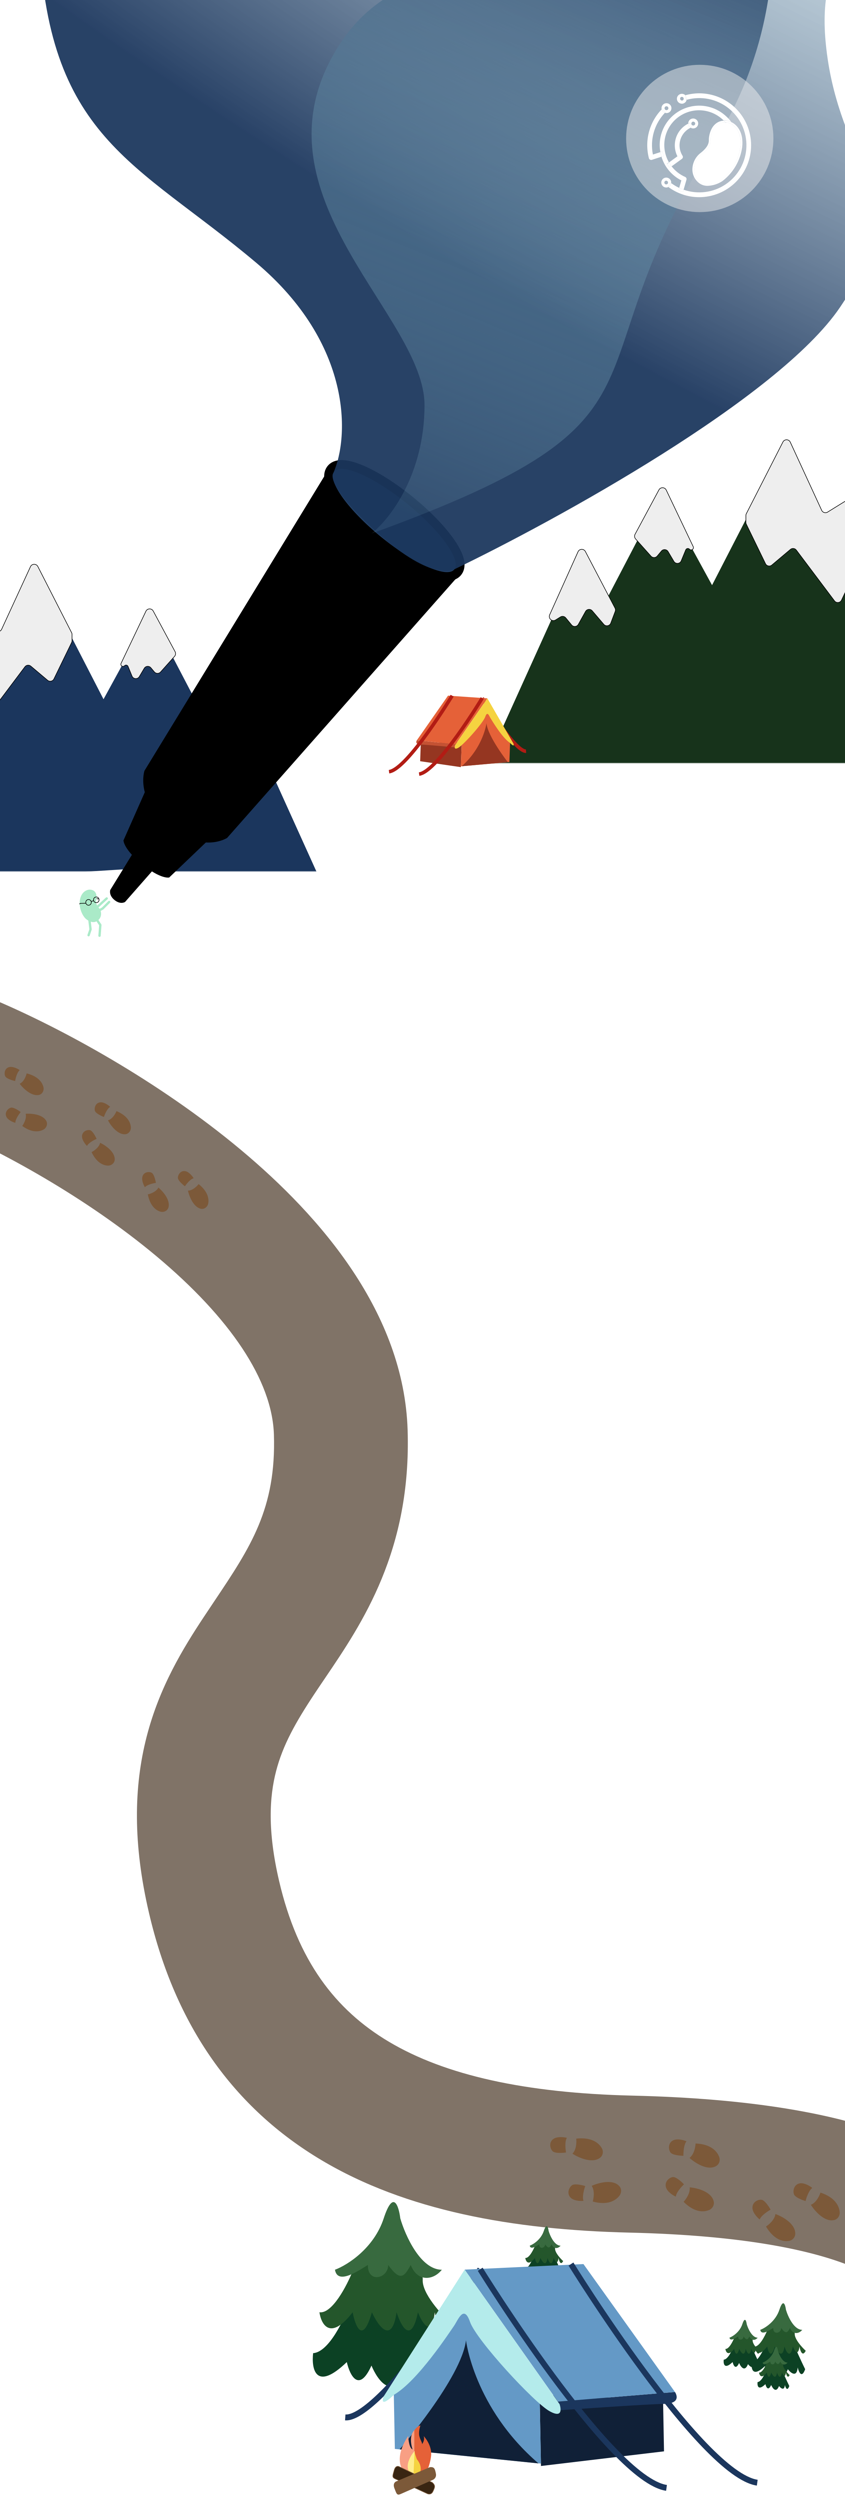 <svg width="1440" height="4260" viewBox="0 0 1440 4260" fill="none" xmlns="http://www.w3.org/2000/svg">
<g filter="url(#filter0_ddd)">
<path fill-rule="evenodd" clip-rule="evenodd" d="M266.397 2128.47C145.77 2027.59 0.185 1948.76 -95.547 1908.07L-7.985 1692.41C103.199 1739.67 269.162 1829.2 410.698 1947.57C546.899 2061.48 688.227 2225.26 694.636 2424.51C701.253 2630.24 617.186 2754.27 553.972 2847.54C547.741 2856.73 541.712 2865.63 535.992 2874.27C503.983 2922.65 482.042 2961.39 470.427 3006.38C459.237 3049.73 455.624 3107.4 475.619 3193.2C507.323 3329.25 571.483 3412.85 662.516 3467.08C758.718 3524.39 894.909 3554.7 1077.98 3559.03C1275.34 3563.69 1427.14 3588.47 1537.14 3633.7C1648.11 3679.33 1732.8 3753.54 1758.08 3863.17L1536.2 3917.06C1534.26 3908.62 1524.47 3880.17 1452.03 3850.39C1378.63 3820.21 1258.1 3796.84 1072.51 3792.45C872.648 3787.73 691.904 3754.81 547.746 3668.93C398.42 3579.97 298.796 3440.43 253.861 3247.61C226.555 3130.43 227.753 3033.17 250.019 2946.91C271.86 2862.29 312.02 2796.74 347.292 2743.43C353.411 2734.18 359.398 2725.24 365.227 2716.53C426.865 2624.5 470.842 2558.83 466.776 2432.42C463.808 2340.17 392.359 2233.81 266.397 2128.47Z" fill="#392512" fill-opacity="0.64"/>
</g>
<g filter="url(#filter1_ddd)">
<path d="M15.863 1806.35C22.067 1804.93 30.271 1809.2 33.597 1811.52C29.124 1815.09 26.515 1825.42 25.771 1830.13C20.888 1829.08 10.668 1825.96 8.852 1821.87C6.582 1816.75 8.108 1808.13 15.863 1806.35Z" fill="#7C5939"/>
<path d="M33.537 1834.77C40.642 1831.54 44.422 1821.65 45.424 1817.1C64.569 1821.9 71.917 1832.03 73.994 1840.37C75.434 1846.15 72.249 1852.5 66.456 1853.8C54.03 1856.6 39.985 1843.3 33.537 1834.77Z" fill="#7C5939"/>
</g>
<g filter="url(#filter2_ddd)">
<path d="M10.989 1891.21C13.855 1896.89 22.3 1900.34 26.164 1901.35C26.027 1895.55 32.177 1886.71 35.269 1883.01C31.372 1879.98 22.516 1874.23 18.268 1875.56C12.957 1877.21 7.405 1884.1 10.989 1891.21Z" fill="#7C5939"/>
<path d="M43.715 1885.88C45.789 1893.45 40.704 1902.91 37.902 1906.69C53.819 1918.23 66.215 1917.03 73.83 1913.02C78.993 1910.3 81.718 1903.81 79.073 1898.52C73.347 1887.08 54.292 1885.15 43.715 1885.88Z" fill="#7C5939"/>
</g>
<g filter="url(#filter3_ddd)">
<path d="M242.694 1993.05C240.997 1999.29 244.823 2007.71 246.949 2011.13C250.69 2006.69 260.999 2004.32 265.686 2003.68C264.881 1998.71 262.284 1988.29 258.333 1986.35C253.394 1983.92 244.815 1985.25 242.694 1993.05Z" fill="#7C5939"/>
<path d="M269.898 2011.66C266.377 2018.77 256.43 2022.35 251.896 2023.25C255.696 2042.58 265.212 2050.31 273.301 2052.69C279.037 2054.38 285.611 2051.23 287.143 2045.36C290.399 2032.87 277.988 2018.38 269.898 2011.66Z" fill="#7C5939"/>
</g>
<g filter="url(#filter4_ddd)">
<path d="M171.084 1866.38C177.428 1865.88 184.839 1871.32 187.751 1874.1C182.77 1876.98 178.556 1886.82 177.071 1891.38C172.423 1889.63 162.842 1885.03 161.702 1880.72C160.278 1875.32 163.154 1867 171.084 1866.38Z" fill="#7C5939"/>
<path d="M183.991 1897.12C191.511 1894.97 196.814 1885.72 198.526 1881.36C216.708 1888.96 222.317 1900.12 223.005 1908.7C223.477 1914.58 219.376 1920.34 213.474 1920.8C200.756 1921.79 188.998 1906.53 183.991 1897.12Z" fill="#7C5939"/>
</g>
<g filter="url(#filter5_ddd)">
<path d="M139.759 1924.3C139.634 1930.78 145.386 1937.95 148.277 1940.73C150.821 1935.48 160.227 1930.54 164.612 1928.73C162.624 1924.12 157.574 1914.69 153.275 1913.82C147.901 1912.73 139.915 1916.2 139.759 1924.3Z" fill="#7C5939"/>
<path d="M170.631 1935.38C168.95 1943.17 160.187 1949.17 156.015 1951.2C164.416 1968.99 175.542 1974.03 183.962 1974.26C189.897 1974.42 195.463 1969.72 195.529 1963.65C195.669 1950.72 180.109 1939.84 170.631 1935.38Z" fill="#7C5939"/>
</g>
<g filter="url(#filter6_ddd)">
<path d="M315.943 1983.73C322.184 1985 327.894 1992.28 329.969 1995.75C324.414 1997.16 317.771 2005.48 315.144 2009.46C311.128 2006.49 303.106 1999.43 303.142 1994.95C303.188 1989.36 308.142 1982.15 315.943 1983.73Z" fill="#7C5939"/>
<path d="M320.303 2016.89C328.111 2016.89 335.647 2009.44 338.44 2005.72C353.896 2017.99 356.409 2030.24 354.857 2038.69C353.782 2044.55 348.25 2049.01 342.431 2047.81C329.953 2045.22 322.652 2027.32 320.303 2016.89Z" fill="#7C5939"/>
</g>
<g filter="url(#filter7_ddd)">
<path d="M943.382 3632.65C949.968 3628.32 961.206 3629.72 966.001 3630.96C962.301 3637.05 963.53 3650.14 964.607 3655.93C958.533 3656.83 945.438 3657.63 941.657 3653.67C936.932 3648.72 935.151 3638.07 943.382 3632.65Z" fill="#7C5939"/>
<path d="M975.491 3657.95C982.376 3651.14 982.675 3638.02 981.965 3632.32C1007.68 3629.42 1020.37 3639.36 1025.63 3648.7C1028.55 3653.88 1027.67 3660.72 1023.06 3664.53C1010.08 3675.22 986.933 3665.37 975.491 3657.95Z" fill="#7C5939"/>
</g>
<g filter="url(#filter8_ddd)">
<path d="M972.637 3733.15C978.289 3738.5 989.464 3738.84 994.345 3738.34C991.804 3731.68 995.277 3718.77 997.331 3713.14C991.578 3711.31 978.98 3708.48 974.615 3711.85C969.157 3716.07 965.572 3726.45 972.637 3733.15Z" fill="#7C5939"/>
<path d="M1008.27 3712.81C1013.78 3720.69 1011.79 3733.86 1010.11 3739.46C1034.79 3746.39 1048.89 3738.24 1055.58 3729.65C1059.2 3725 1059.52 3718.2 1055.76 3713.69C1045.04 3700.86 1020.72 3707.15 1008.27 3712.81Z" fill="#7C5939"/>
</g>
<g filter="url(#filter9_ddd)">
<path d="M1282.3 3750.99C1282.91 3758.96 1290.79 3767.06 1294.65 3770.11C1297.15 3763.35 1308.09 3756.13 1313.25 3753.36C1310.27 3747.95 1302.99 3736.99 1297.62 3736.45C1290.91 3735.77 1281.54 3741.02 1282.3 3750.99Z" fill="#7C5939"/>
<path d="M1321.39 3760.79C1320.25 3770.56 1310.22 3779.01 1305.35 3782.02C1318.57 3804.27 1333.89 3808.24 1344.34 3806.66C1350.23 3805.77 1355.1 3800.7 1355.25 3794.59C1355.67 3777.57 1334.06 3765.28 1321.39 3760.79Z" fill="#7C5939"/>
</g>
<g filter="url(#filter10_ddd)">
<path d="M1147.46 3635.1C1154.58 3631.78 1165.38 3634.87 1169.89 3636.83C1165.32 3642.33 1164.5 3655.57 1164.66 3661.5C1158.56 3661.47 1145.6 3660.29 1142.51 3655.78C1138.64 3650.13 1138.55 3639.25 1147.46 3635.1Z" fill="#7C5939"/>
<path d="M1175.01 3665.15C1182.82 3659.4 1185.15 3646.39 1185.33 3640.6C1211.08 3641.6 1221.96 3653.49 1225.64 3663.61C1227.66 3669.16 1225.76 3675.76 1220.67 3678.86C1206.3 3687.61 1185.09 3674.28 1175.01 3665.15Z" fill="#7C5939"/>
</g>
<g filter="url(#filter11_ddd)">
<path d="M1135.07 3715.81C1137.59 3723.38 1147.19 3729.2 1151.67 3731.17C1152.45 3723.98 1161.29 3714.19 1165.61 3710.19C1161.42 3705.71 1151.71 3696.96 1146.38 3697.81C1139.72 3698.87 1131.92 3706.35 1135.07 3715.81Z" fill="#7C5939"/>
<path d="M1175.31 3715.3C1176.56 3725.05 1168.9 3735.8 1164.92 3739.96C1183.14 3758.16 1198.96 3758.06 1208.69 3753.83C1214.15 3751.46 1217.62 3745.34 1216.29 3739.4C1212.59 3722.79 1188.67 3716.41 1175.31 3715.3Z" fill="#7C5939"/>
</g>
<g filter="url(#filter12_ddd)">
<path d="M1363.13 3708.49C1370.86 3707.26 1380.45 3713.23 1384.28 3716.36C1378.44 3720.4 1374.18 3732.92 1372.78 3738.67C1366.92 3736.96 1354.74 3732.24 1352.95 3727.04C1350.7 3720.54 1353.46 3710.03 1363.13 3708.49Z" fill="#7C5939"/>
<path d="M1381.8 3745.05C1390.82 3741.67 1396.47 3729.78 1398.17 3724.25C1422.63 3732.31 1430.03 3746.71 1430.96 3757.47C1431.47 3763.43 1427.88 3769.32 1422.14 3770.89C1406.02 3775.3 1389.11 3756.62 1381.8 3745.05Z" fill="#7C5939"/>
</g>
<g filter="url(#filter13_ddd)">
<path d="M1281.01 4013.96C1291.67 4013.28 1302.17 3990.78 1306.08 3979.61C1322.43 3943.12 1351 3971.93 1352.27 3979.61C1353.28 3985.75 1365.92 4012.61 1372.11 4025.27C1366.27 4041.66 1361.21 4030.11 1359.41 4022.28C1357.89 4040.04 1347.56 4031.67 1342.59 4025.27C1334.33 4046.44 1324.12 4032.1 1320.05 4022.28C1311.54 4041.06 1305.5 4028.54 1303.54 4019.94C1282.59 4040.08 1279.79 4024.35 1281.01 4013.96Z" fill="#0C4124"/>
<path d="M1285.22 3986.59C1293.74 3987.79 1303.6 3968.74 1307.47 3959.06C1329.72 3914.25 1354.98 3953.51 1354.35 3964.83C1353.84 3973.87 1366.64 3987.95 1373.1 3993.85C1367.38 4004.95 1363.62 3993.64 1362.45 3986.59C1360.16 4004.01 1353.98 3993.85 1351.17 3986.59C1346.59 4008.62 1339.73 3995.77 1336.87 3986.59C1333.69 4008.62 1324.52 3995.77 1320.34 3986.59C1314.11 4008.62 1309.16 3995.77 1307.47 3986.59C1292.47 4006.06 1286.39 3994.7 1285.22 3986.59Z" fill="#24562B"/>
<path d="M1328.23 3923.8C1321.74 3943.6 1304.2 3954.94 1295.62 3958.14C1297.4 3968.89 1312.46 3958 1317.65 3954.94C1317.39 3967.4 1331.25 3964.11 1331.25 3954.94C1339.35 3966.26 1342.01 3962.83 1346.34 3954.94C1350.63 3966.25 1361.22 3965.54 1367.16 3958.14C1352.92 3958.14 1342.69 3935.25 1339.35 3923.8C1338.34 3915.55 1334.71 3904.01 1328.23 3923.8Z" fill="#386A3F"/>
</g>
<g filter="url(#filter14_ddd)">
<path d="M1233.32 4009.01C1240.48 4008.55 1247.54 3993.43 1250.17 3985.93C1261.15 3961.42 1280.34 3980.77 1281.2 3985.93C1281.88 3990.06 1290.37 4008.1 1294.53 4016.61C1290.6 4027.62 1287.2 4019.86 1286 4014.6C1284.97 4026.53 1278.03 4020.91 1274.69 4016.61C1269.15 4030.83 1262.29 4021.2 1259.55 4014.6C1253.83 4027.22 1249.77 4018.81 1248.46 4013.03C1234.38 4026.56 1232.5 4015.99 1233.32 4009.01Z" fill="#0C4124"/>
<path d="M1236.15 3990.62C1241.87 3991.43 1248.5 3978.63 1251.1 3972.13C1266.04 3942.02 1283.02 3968.4 1282.59 3976C1282.25 3982.08 1290.85 3991.53 1295.19 3995.5C1291.35 4002.95 1288.82 3995.36 1288.04 3990.62C1286.5 4002.32 1282.34 3995.5 1280.46 3990.62C1277.38 4005.42 1272.77 3996.79 1270.85 3990.62C1268.71 4005.42 1262.56 3996.79 1259.75 3990.62C1255.56 4005.42 1252.24 3996.79 1251.1 3990.62C1241.02 4003.7 1236.93 3996.07 1236.15 3990.62Z" fill="#24562B"/>
<path d="M1265.04 3948.44C1260.69 3961.73 1248.9 3969.36 1243.13 3971.51C1244.33 3978.73 1254.45 3971.41 1257.94 3969.36C1257.77 3977.73 1267.07 3975.52 1267.07 3969.36C1272.52 3976.96 1274.31 3974.66 1277.21 3969.36C1280.1 3976.95 1287.21 3976.48 1291.2 3971.51C1281.63 3971.51 1274.76 3956.13 1272.52 3948.44C1271.84 3942.89 1269.4 3935.14 1265.04 3948.44Z" fill="#386A3F"/>
</g>
<g filter="url(#filter15_ddd)">
<path d="M892.069 3855.74C899.901 3855.24 907.609 3838.71 910.484 3830.51C922.49 3803.71 943.47 3824.87 944.402 3830.51C945.148 3835.02 954.426 3854.75 958.972 3864.04C954.683 3876.08 950.968 3867.59 949.647 3861.85C948.528 3874.89 940.944 3868.74 937.292 3864.04C931.231 3879.59 923.733 3869.06 920.741 3861.85C914.494 3875.64 910.057 3866.45 908.62 3860.13C893.234 3874.92 891.175 3863.36 892.069 3855.74Z" fill="#0C4124"/>
<path d="M895.165 3835.64C901.42 3836.52 908.663 3822.53 911.502 3815.42C927.84 3782.51 946.396 3811.35 945.929 3819.65C945.555 3826.3 954.953 3836.63 959.699 3840.97C955.498 3849.12 952.736 3840.81 951.88 3835.64C950.2 3848.43 945.656 3840.97 943.595 3835.64C940.234 3851.81 935.192 3842.38 933.092 3835.64C930.758 3851.81 924.028 3842.38 920.955 3835.64C916.38 3851.81 912.747 3842.38 911.502 3835.64C900.486 3849.93 896.02 3841.59 895.165 3835.64Z" fill="#24562B"/>
<path d="M926.746 3789.53C921.985 3804.06 909.101 3812.4 902.799 3814.74C904.106 3822.64 915.166 3814.64 918.978 3812.4C918.792 3821.54 928.963 3819.13 928.963 3812.4C934.915 3820.71 936.871 3818.19 940.049 3812.4C943.2 3820.7 950.979 3820.17 955.336 3814.74C944.88 3814.74 937.365 3797.93 934.915 3789.53C934.176 3783.47 931.507 3774.99 926.746 3789.53Z" fill="#386A3F"/>
</g>
<g filter="url(#filter16_ddd)">
<path d="M1291.01 4047.16C1297.34 4046.75 1303.57 4033.39 1305.89 4026.76C1315.6 4005.1 1332.56 4022.2 1333.32 4026.76C1333.92 4030.41 1341.42 4046.36 1345.1 4053.87C1341.63 4063.6 1338.63 4056.74 1337.56 4052.1C1336.65 4062.64 1330.52 4057.67 1327.57 4053.87C1322.67 4066.44 1316.61 4057.93 1314.19 4052.1C1309.14 4063.25 1305.55 4055.81 1304.39 4050.7C1291.95 4062.66 1290.28 4053.32 1291.01 4047.16Z" fill="#0C4124"/>
<path d="M1293.51 4030.91C1298.57 4031.62 1304.42 4020.31 1306.72 4014.56C1319.93 3987.95 1334.93 4011.27 1334.55 4017.98C1334.25 4023.36 1341.85 4031.71 1345.69 4035.22C1342.29 4041.81 1340.06 4035.09 1339.36 4030.91C1338 4041.25 1334.33 4035.22 1332.66 4030.91C1329.95 4043.98 1325.87 4036.36 1324.17 4030.91C1322.29 4043.98 1316.84 4036.36 1314.36 4030.91C1310.66 4043.98 1307.72 4036.36 1306.72 4030.91C1297.81 4042.46 1294.2 4035.72 1293.51 4030.91Z" fill="#24562B"/>
<path d="M1319.04 3993.62C1315.19 4005.38 1304.78 4012.11 1299.68 4014.01C1300.74 4020.4 1309.68 4013.93 1312.76 4012.11C1312.61 4019.51 1320.84 4017.56 1320.84 4012.11C1325.65 4018.84 1327.23 4016.8 1329.8 4012.11C1332.35 4018.83 1338.64 4018.4 1342.16 4014.01C1333.7 4014.01 1327.63 4000.42 1325.65 3993.62C1325.05 3988.73 1322.89 3981.87 1319.04 3993.62Z" fill="#386A3F"/>
</g>
<g filter="url(#filter17_ddd)">
<path d="M533.612 3997.87C560.771 3996.13 587.498 3938.83 597.467 3910.4C639.094 3817.49 711.841 3890.84 715.074 3910.4C717.661 3926.04 749.831 3994.43 765.593 4026.67C750.72 4068.4 737.841 4038.98 733.261 4019.06C729.381 4064.27 703.085 4042.97 690.421 4026.67C669.406 4080.57 643.405 4044.05 633.032 4019.06C611.37 4066.87 595.985 4035 591.001 4013.08C537.653 4064.38 530.513 4024.31 533.612 3997.87Z" fill="#0C4124"/>
<path d="M544.346 3928.18C566.035 3931.22 591.15 3882.71 600.996 3858.08C657.646 3743.96 721.984 3843.95 720.366 3872.75C719.071 3895.79 751.658 3931.62 768.114 3946.66C753.547 3974.92 743.97 3946.11 741.003 3928.18C735.176 3972.53 719.422 3946.66 712.273 3928.18C700.619 3984.26 683.139 3951.55 675.855 3928.18C667.762 3984.26 644.428 3951.55 633.772 3928.18C617.91 3984.26 605.312 3951.55 600.996 3928.18C562.797 3977.74 547.313 3948.83 544.346 3928.18Z" fill="#24562B"/>
<path d="M653.853 3768.29C637.344 3818.69 592.67 3847.59 570.82 3855.73C575.352 3883.11 613.702 3855.37 626.919 3847.59C626.272 3879.3 661.541 3870.94 661.541 3847.59C682.177 3876.41 688.961 3867.68 699.98 3847.59C710.905 3876.37 737.88 3874.56 752.986 3855.73C716.732 3855.73 690.674 3797.44 682.177 3768.29C679.614 3747.29 670.362 3717.88 653.853 3768.29Z" fill="#386A3F"/>
</g>
<g filter="url(#filter18_ddd)">
<path fill-rule="evenodd" clip-rule="evenodd" d="M822.367 3857.77C822.369 3857.77 822.37 3857.77 818.36 3854.91C814.35 3852.06 814.349 3852.06 814.348 3852.06L814.228 3852.24C814.146 3852.36 814.023 3852.54 813.86 3852.78C813.534 3853.27 813.049 3853.98 812.412 3854.92C811.139 3856.79 809.262 3859.54 806.851 3863.04C802.03 3870.04 795.076 3880.03 786.552 3892.02C769.498 3915.99 746.177 3947.89 721.081 3979.63C695.962 4011.41 669.164 4042.9 645.15 4066.13C633.134 4077.76 621.946 4087.19 612.115 4093.54C602.099 4100.02 594.265 4102.79 588.729 4102.37L588 4112.38C596.798 4113.05 606.901 4108.77 617.302 4102.04C627.888 4095.2 639.595 4085.28 651.829 4073.45C676.314 4049.76 703.431 4017.86 728.645 3985.97C753.881 3954.05 777.308 3922 794.42 3897.95C802.978 3885.92 809.961 3875.88 814.806 3868.85C817.229 3865.33 819.117 3862.56 820.401 3860.67C821.043 3859.73 821.534 3859.01 821.865 3858.52C822.031 3858.27 822.156 3858.09 822.241 3857.96L822.367 3857.77Z" fill="#1B365D"/>
<path d="M1131.57 4165.19L921.891 4190.15L919.598 4068.51L1129.94 4077.35L1131.57 4165.19Z" fill="#102037"/>
<path d="M1150.25 4064.08C1150.25 4064.08 1164.01 4083.67 1131.57 4084.31C1099.14 4084.94 955.31 4095.05 955.31 4095.05C955.31 4095.05 933.031 4082.41 950.723 4080.83C968.088 4078.93 1150.25 4064.08 1150.25 4064.08Z" fill="#1B365D"/>
<path d="M919.598 4069.77L921.892 4186.05L672.894 4161.08L670.928 4059.03L786.909 3906.42L919.598 4069.77Z" fill="#6499C6"/>
<path d="M994.296 3846.07L1150.25 4064.08L950.721 4080.51L791.822 3855.54L994.296 3846.07Z" fill="#6499C6"/>
<path d="M653.564 4071.98L791.824 3855.55L953.672 4084.94C953.672 4084.94 963.173 4111.79 936.308 4096.63C909.442 4081.46 811.809 3975.61 800.997 3944.65C790.185 3913.68 780.357 3942.12 773.149 3952.23C765.941 3962.34 711.882 4045.44 671.256 4068.82C671.256 4068.82 646.684 4093.47 653.564 4071.98Z" fill="#B4EBEB"/>
<path d="M794.115 3975.93C794.115 3975.93 807.548 4090.94 917.631 4185.73L681.083 4161.72C681.411 4161.72 786.579 4039.75 794.115 3975.93Z" fill="#102037"/>
<path fill-rule="evenodd" clip-rule="evenodd" d="M822.476 3852.22C822.475 3852.22 822.474 3852.22 818.361 3854.91C814.248 3857.61 814.249 3857.61 814.251 3857.61L814.413 3857.87C814.521 3858.05 814.682 3858.31 814.894 3858.65C815.32 3859.33 815.951 3860.34 816.778 3861.66C818.431 3864.3 820.866 3868.17 823.998 3873.1C830.263 3882.95 839.315 3897.04 850.477 3913.98C872.796 3947.86 903.564 3993.21 937.338 4039C971.094 4084.76 1007.94 4131.09 1042.4 4166.9C1059.64 4184.8 1076.37 4200.16 1091.9 4211.53C1107.34 4222.82 1122.04 4230.5 1135.15 4232.41L1136.51 4222.47C1125.71 4220.9 1112.55 4214.33 1097.55 4203.35C1082.64 4192.44 1066.35 4177.51 1049.33 4159.83C1015.3 4124.49 978.758 4078.55 945.105 4032.93C911.47 3987.33 880.807 3942.14 858.548 3908.35C847.421 3891.46 838.398 3877.42 832.158 3867.6C829.039 3862.7 826.615 3858.85 824.973 3856.22C824.152 3854.91 823.526 3853.91 823.106 3853.24C822.896 3852.9 822.737 3852.64 822.631 3852.47L822.476 3852.22Z" fill="#1B365D"/>
<path fill-rule="evenodd" clip-rule="evenodd" d="M977.118 3843.38C977.116 3843.37 977.116 3843.37 973.003 3846.07C968.889 3848.76 968.891 3848.76 968.892 3848.77L969.054 3849.03C969.163 3849.2 969.324 3849.46 969.536 3849.8C969.961 3850.49 970.593 3851.5 971.419 3852.82C973.073 3855.46 975.508 3859.32 978.64 3864.25C984.904 3874.1 993.957 3888.19 1005.12 3905.13C1027.44 3939.02 1058.21 3984.36 1091.98 4030.15C1125.74 4075.92 1162.58 4122.25 1197.05 4158.05C1214.28 4175.95 1231.01 4191.32 1246.54 4202.68C1261.98 4213.98 1276.68 4221.65 1289.79 4223.56L1291.16 4213.62C1280.35 4212.05 1267.19 4205.48 1252.19 4194.5C1237.28 4183.59 1220.99 4168.66 1203.97 4150.99C1169.95 4115.64 1133.4 4069.71 1099.75 4024.08C1066.11 3978.48 1035.45 3933.29 1013.19 3899.5C1002.06 3882.61 993.039 3868.57 986.8 3858.76C983.68 3853.85 981.257 3850 979.615 3847.38C978.793 3846.07 978.167 3845.06 977.747 3844.39C977.537 3844.05 977.379 3843.8 977.273 3843.63L977.118 3843.38Z" fill="#1B365D"/>
</g>
<g filter="url(#filter19_ddd)">
<path d="M695.695 4138.9C673.756 4171.66 681.555 4192.7 688.197 4199.13L707.712 4209.07V4127.76C697.112 4135.9 700.214 4153.91 703.09 4161.89C697.585 4159.78 695.866 4145.68 695.695 4138.9Z" fill="#F89F84"/>
<path d="M716.441 4121.18C712.497 4121.37 707.882 4126.76 706.068 4129.44V4208.83L709.56 4212.78C713.703 4210.83 722.214 4206.87 723.117 4206.67C724.247 4206.43 733.08 4190.03 734.723 4172.07C736.038 4157.7 726.781 4144.13 721.988 4139.14C724.124 4144.6 721.097 4150.59 719.317 4152.91C719.317 4149.2 716.441 4146.68 714.593 4139.14C713.114 4133.1 715.209 4124.65 716.441 4121.18Z" fill="#E56138"/>
<path d="M696.86 4199.59C690.327 4187.17 700.687 4171.05 706.683 4164.54V4204.81L696.86 4199.59Z" fill="#FFED8E"/>
<path d="M708.42 4205.27L704.699 4203.21C705.287 4191.41 706.348 4169.82 706.5 4165.7C706.487 4165.49 706.486 4165.31 706.499 4165.15C706.525 4164.84 706.524 4165.05 706.5 4165.7C706.679 4168.5 709.157 4175.43 710.461 4178.75C718.143 4187.99 717.503 4196.8 716.223 4200.05L708.42 4205.27Z" fill="#F5D340"/>
<path d="M727.386 4236.87L673.581 4212.07C667.864 4209.44 669.02 4207.24 671.809 4197.25C674.041 4189.26 678.938 4190.24 681.108 4191.73L736.806 4218.38C742.251 4223.5 741.202 4226.27 737.721 4233.58C734.937 4239.44 729.671 4238.22 727.386 4236.87Z" fill="#7C5939"/>
<path d="M727.386 4236.87L673.581 4212.07C667.864 4209.44 669.02 4207.24 671.809 4197.25C674.041 4189.26 678.938 4190.24 681.108 4191.73L736.806 4218.38C742.251 4223.5 741.202 4226.27 737.721 4233.58C734.937 4239.44 729.671 4238.22 727.386 4236.87Z" fill="#7C5939"/>
<path d="M727.386 4236.87L673.581 4212.07C667.864 4209.44 669.02 4207.24 671.809 4197.25C674.041 4189.26 678.938 4190.24 681.108 4191.73L736.806 4218.38C742.251 4223.5 741.202 4226.27 737.721 4233.58C734.937 4239.44 729.671 4238.22 727.386 4236.87Z" fill="#392512"/>
<path d="M727.386 4236.87L673.581 4212.07C667.864 4209.44 669.02 4207.24 671.809 4197.25C674.041 4189.26 678.938 4190.24 681.108 4191.73L736.806 4218.38C742.251 4223.5 741.202 4226.27 737.721 4233.58C734.937 4239.44 729.671 4238.22 727.386 4236.87Z" stroke="#7C5939"/>
<path d="M736.578 4213.67L682.451 4237.5C676.699 4240.03 676.288 4237.5 672.591 4227.92C669.633 4220.26 673.823 4217.14 676.288 4216.54L732.88 4192.59C739.864 4192.12 740.686 4194.99 742.329 4203.13C743.644 4209.65 739.043 4212.87 736.578 4213.67Z" fill="#7C5939"/>
<path d="M736.578 4213.67L682.451 4237.5C676.699 4240.03 676.288 4237.5 672.591 4227.92C669.633 4220.26 673.823 4217.14 676.288 4216.54L732.88 4192.59C739.864 4192.12 740.686 4194.99 742.329 4203.13C743.644 4209.65 739.043 4212.87 736.578 4213.67Z" fill="#7C5939"/>
<path d="M736.578 4213.67L682.451 4237.5C676.699 4240.03 676.288 4237.5 672.591 4227.92C669.633 4220.26 673.823 4217.14 676.288 4216.54L732.88 4192.59C739.864 4192.12 740.686 4194.99 742.329 4203.13C743.644 4209.65 739.043 4212.87 736.578 4213.67Z" fill="#7C5939"/>
<path d="M736.578 4213.67L682.451 4237.5C676.699 4240.03 676.288 4237.5 672.591 4227.92C669.633 4220.26 673.823 4217.14 676.288 4216.54L732.88 4192.59C739.864 4192.12 740.686 4194.99 742.329 4203.13C743.644 4209.65 739.043 4212.87 736.578 4213.67Z" stroke="#7C5939"/>
</g>
<g filter="url(#filter20_ddd)">
<mask id="mask0" mask-type="alpha" maskUnits="userSpaceOnUse" x="-251" y="768" width="836" height="705">
<rect x="584.477" y="1472.86" width="835.477" height="704.847" transform="rotate(180 584.477 1472.86)" fill="url(#paint0_linear)"/>
</mask>
<g mask="url(#mask0)">
<path d="M551.634 1500.53L382.468 1126.4L341.363 1197.58L255.99 1034.02L176.411 1179.52L59.947 953.187L-0.13 1091.76L-44.398 1050.18L-289.45 1500.53L10.948 1482.04L10.937 1482.06L20.423 1481.45L218.046 1468.89L551.634 1500.53Z" fill="#1B365D"/>
<path d="M433.311 1225.02L389.423 1127.44C387.028 1122.11 379.547 1121.89 376.838 1127.07L330.471 1215.64C329.545 1217.41 329.418 1219.49 330.124 1221.36L336.766 1238.94C338.646 1243.92 345.173 1245.06 348.633 1241.02L366.021 1220.7C369.192 1216.99 375.086 1217.58 377.457 1221.84L388.118 1241.01C390.518 1245.33 396.511 1245.87 399.645 1242.05L408.192 1231.65C410.422 1228.93 414.318 1228.29 417.3 1230.15L423.228 1233.84C429.097 1237.49 436.147 1231.33 433.311 1225.02Z" fill="#EEEEEE"/>
<path d="M273.613 1133.12L297.442 1106.48C299.406 1104.29 299.785 1101.1 298.39 1098.5L261.14 1029.25C258.425 1024.2 251.123 1024.38 248.656 1029.55L206.316 1118.4C204.544 1122.12 209.377 1125.43 212.204 1122.43C214.006 1120.52 217.176 1121.11 218.174 1123.54L224.943 1140.02C227.137 1145.36 234.491 1145.9 237.438 1140.93L245.784 1126.86C248.247 1122.71 254.075 1122.24 257.173 1125.94L263.028 1132.94C265.766 1136.21 270.769 1136.3 273.613 1133.12Z" fill="#EEEEEE"/>
<path d="M91.917 1144.91L122.065 1082.86C122.528 1081.9 122.769 1080.86 122.769 1079.8V1069.23C122.769 1068.13 122.507 1067.04 122.004 1066.05L64.506 953.382C61.849 948.175 54.358 948.326 51.913 953.635L2.765 1060.36C1.005 1064.18 -3.704 1065.6 -7.281 1063.38L-46.078 1039.34C-49.622 1037.14 -54.289 1038.51 -56.084 1042.27L-112.781 1161.2C-113.78 1163.29 -113.675 1165.75 -112.5 1167.75L-100.056 1188.96C-97.717 1192.95 -92.225 1193.61 -89.001 1190.3L-59.748 1160.23C-56.344 1156.73 -50.495 1157.7 -48.405 1162.11L-29.225 1202.58C-26.97 1207.34 -20.466 1208 -17.303 1203.79L42.435 1124.28C44.849 1121.07 49.468 1120.54 52.542 1123.13L81.11 1147.21C84.599 1150.15 89.923 1149.02 91.917 1144.91Z" fill="#EEEEEE"/>
<path d="M433.311 1225.02L389.423 1127.44C387.028 1122.11 379.547 1121.89 376.838 1127.07L330.471 1215.64C329.545 1217.41 329.418 1219.49 330.124 1221.36L336.766 1238.94C338.646 1243.92 345.173 1245.06 348.633 1241.02L366.021 1220.7C369.192 1216.99 375.086 1217.58 377.457 1221.84L388.118 1241.01C390.518 1245.33 396.511 1245.87 399.645 1242.05L408.192 1231.65C410.422 1228.93 414.318 1228.29 417.3 1230.15L423.228 1233.84C429.097 1237.49 436.147 1231.33 433.311 1225.02Z" stroke="black"/>
<path d="M273.613 1133.12L297.442 1106.48C299.406 1104.29 299.785 1101.1 298.39 1098.5L261.14 1029.25C258.425 1024.2 251.123 1024.38 248.656 1029.55L206.316 1118.4C204.544 1122.12 209.377 1125.43 212.204 1122.43C214.006 1120.52 217.176 1121.11 218.174 1123.54L224.943 1140.02C227.137 1145.36 234.491 1145.9 237.438 1140.93L245.784 1126.86C248.247 1122.71 254.075 1122.24 257.173 1125.94L263.028 1132.94C265.766 1136.21 270.769 1136.3 273.613 1133.12Z" stroke="black"/>
<path d="M91.917 1144.91L122.065 1082.86C122.528 1081.9 122.769 1080.86 122.769 1079.8V1069.23C122.769 1068.13 122.507 1067.04 122.004 1066.05L64.506 953.382C61.849 948.175 54.358 948.326 51.913 953.635L2.765 1060.36C1.005 1064.18 -3.704 1065.6 -7.281 1063.38L-46.078 1039.34C-49.622 1037.14 -54.289 1038.51 -56.084 1042.27L-112.781 1161.2C-113.78 1163.29 -113.675 1165.75 -112.5 1167.75L-100.056 1188.96C-97.717 1192.95 -92.225 1193.61 -89.001 1190.3L-59.748 1160.23C-56.344 1156.73 -50.495 1157.7 -48.405 1162.11L-29.225 1202.58C-26.97 1207.34 -20.466 1208 -17.303 1203.79L42.435 1124.28C44.849 1121.07 49.468 1120.54 52.542 1123.13L81.11 1147.21C84.599 1150.15 89.923 1149.02 91.917 1144.91Z" stroke="black"/>
</g>
</g>
<g filter="url(#filter21_ddd)">
<path d="M161.977 1550.74L170.988 1564.19L169.598 1582.5M152.083 1553.32L154.307 1571.63L150.971 1581.64M160.456 1538.37L181.83 1518.98M161.977 1543.24L174.88 1536.15L186 1524.99" stroke="#AAEAC8" stroke-width="4" stroke-linecap="round" stroke-linejoin="round"/>
<path d="M153.659 1503.98C148.056 1503.64 138.288 1507.72 136.105 1522.15C134.15 1535.32 140.459 1547.8 145.331 1552.8C148.516 1556.06 156.519 1561.32 163.228 1558.53C165.51 1557.59 167.52 1556.12 169.06 1554.26C170.599 1552.4 171.614 1550.22 172.004 1547.93C172.422 1545.61 172.314 1543.25 171.688 1541.01C171.063 1538.78 169.933 1536.71 168.374 1534.96C161.876 1527.21 163.622 1522.89 164.099 1521.08C165.074 1517.4 165.796 1504.75 153.659 1503.98Z" fill="#AAEAC8"/>
<path d="M155.368 1524.2C156.166 1526.76 154.798 1529.5 152.313 1530.32C149.828 1531.14 147.166 1529.73 146.368 1527.17M155.368 1524.2C154.571 1521.64 151.909 1520.24 149.424 1521.06C146.939 1521.88 145.571 1524.62 146.368 1527.17M155.368 1524.2L159.604 1522.8M146.368 1527.17L136.519 1527.42L135.45 1528.68M168.604 1519.83C169.401 1522.39 168.033 1525.13 165.548 1525.95C163.063 1526.77 160.401 1525.36 159.604 1522.8M168.604 1519.83C167.806 1517.27 165.144 1515.86 162.659 1516.68C160.174 1517.51 158.806 1520.24 159.604 1522.8M168.604 1519.83L164.653 1519.33" stroke="black"/>
</g>
<g filter="url(#filter22_ddd)">
<path d="M246.172 1301.45L560.956 785.974L783.502 966.668L387.05 1415.83C387.05 1415.83 345.349 1443.1 287.671 1396.27C229.992 1349.43 246.172 1301.45 246.172 1301.45Z" fill="black"/>
<path d="M210.416 1420.11L271.656 1281.79L394.669 1381.67L288.287 1483.34C288.287 1483.34 274.175 1486.78 242.294 1460.9C210.412 1435.01 210.416 1420.11 210.416 1420.11Z" fill="black"/>
<path d="M187.932 1504.5L246.587 1409.24L286.4 1441.56L213.135 1524.96C213.135 1524.96 205.489 1530.08 195.171 1521.7C184.852 1513.32 187.932 1504.5 187.932 1504.5Z" fill="black"/>
<path d="M645.517 909.435C674.143 932.677 702.75 950.661 726.004 960.871C737.581 965.953 748.231 969.289 757.105 970.189C765.587 971.05 774.746 969.868 780.194 962.783C785.643 955.699 784.645 946.271 781.869 937.99C778.965 929.328 773.345 919.453 765.856 909.056C750.813 888.17 727.171 863.73 698.545 840.488C669.919 817.246 641.312 799.262 618.058 789.052C606.481 783.969 595.831 780.634 586.957 779.734C578.475 778.873 569.317 780.055 563.868 787.139C558.419 794.224 559.417 803.652 562.193 811.932C565.097 820.595 570.717 830.47 578.206 840.867C593.249 861.752 616.892 886.192 645.517 909.435Z" fill="#234065" stroke="black" stroke-width="15"/>
</g>
<g filter="url(#filter23_ddd)">
<path d="M436.5 435.626C600.9 574.128 595.334 733.38 568 794C568 794 550.5 812.5 644 896.5C737.5 980.5 773.5 958.5 773.5 958.5C946.167 875.447 1326.3 667.01 1431.5 511.658C1563 317.468 1427.5 279.452 1407 59.575C1390.6 -116.327 1493.17 -137.698 1546.5 -126.396L1690.5 -882.094L872.5 -916C867 -797.842 836.3 -547.963 757.5 -493.713C659 -425.901 54.501 -476.76 66.501 -126.396C78.501 223.969 231 262.499 436.5 435.626Z" fill="url(#paint1_radial)"/>
</g>
<g filter="url(#filter24_ddd)">
<path d="M723.435 678.401C723.435 797.587 663.102 873.962 632.935 897.251C1183.44 697.409 958.435 640.899 1216.94 231.456C1423.74 -96.099 1258.94 -461.91 1192.44 -590C1205.27 -519.448 1202.84 -340.635 1090.44 -189.804C949.935 -1.264 686.935 -148.191 562.435 91.721C437.935 331.633 723.435 529.419 723.435 678.401Z" fill="url(#paint2_linear)"/>
</g>
<g filter="url(#filter25_d)">
<circle cx="1192.5" cy="235.934" r="125.5" fill="#EEEEEE" fill-opacity="0.5"/>
</g>
<mask id="mask1" mask-type="alpha" maskUnits="userSpaceOnUse" x="774" y="542" width="899" height="759">
<rect width="897.693" height="757.336" transform="matrix(1 0 0 -1 775 1300.33)" fill="url(#paint3_linear)"/>
</mask>
<g mask="url(#mask1)">
<g filter="url(#filter26_ddd)">
<path d="M810.288 1330.07L992.05 928.073L1036.22 1004.56L1127.95 828.814L1213.45 985.146L1338.59 741.963L1403.14 890.851L1450.7 846.185L1714.01 1330.07L1391.24 1310.2L1391.25 1310.22L1381.06 1309.57L1168.72 1296.07L810.288 1330.07Z" fill="#17331B"/>
<path d="M936.72 1035.6L985.017 928.216C987.413 922.889 994.894 922.666 997.603 927.841L1048.03 1024.17C1048.95 1025.94 1049.08 1028.02 1048.37 1029.89L1040.85 1049.82C1038.96 1054.8 1032.44 1055.94 1028.98 1051.9L1009.24 1028.82C1006.06 1025.12 1000.17 1025.71 997.8 1029.97L985.607 1051.89C983.207 1056.21 977.215 1056.75 974.081 1052.93L964.12 1040.81C961.891 1038.09 957.995 1037.45 955.013 1039.31L946.803 1044.42C940.933 1048.07 933.884 1041.91 936.72 1035.6Z" fill="#EEEEEE"/>
<path d="M1109.41 935.741L1083.17 906.403C1081.2 904.207 1080.82 901.016 1082.22 898.42L1122.9 822.782C1125.62 817.733 1132.92 817.911 1135.38 823.087L1181.32 919.476C1183.22 923.472 1178.03 927.029 1174.99 923.811C1173.06 921.761 1169.65 922.392 1168.58 925.001L1160.91 943.675C1158.72 949.017 1151.36 949.554 1148.41 944.587L1138.54 927.94C1136.07 923.788 1130.25 923.317 1127.15 927.02L1120 935.566C1117.26 938.838 1112.26 938.921 1109.41 935.741Z" fill="#EEEEEE"/>
<path d="M1304.53 948.569L1271.79 881.182C1271.33 880.229 1271.09 879.183 1271.09 878.123V866.528C1271.09 865.422 1271.35 864.331 1271.85 863.346L1334.18 741.216C1336.84 736.009 1344.33 736.16 1346.77 741.469L1400.28 857.651C1402.04 861.472 1406.75 862.889 1410.32 860.673L1453 834.221C1456.55 832.025 1461.22 833.395 1463.01 837.159L1524.3 965.714C1525.3 967.811 1525.19 970.266 1524.02 972.269L1510.16 995.884C1507.82 999.87 1502.33 1000.54 1499.11 997.222L1466.67 963.883C1463.27 960.384 1457.42 961.355 1455.33 965.766L1434.03 1010.71C1431.78 1015.47 1425.27 1016.12 1422.11 1011.91L1357.07 925.355C1354.66 922.142 1350.04 921.617 1346.97 924.208L1315.34 950.863C1311.85 953.804 1306.52 952.674 1304.53 948.569Z" fill="#EEEEEE"/>
<path d="M936.72 1035.6L985.017 928.216C987.413 922.889 994.894 922.666 997.603 927.841L1048.03 1024.17C1048.95 1025.94 1049.08 1028.02 1048.37 1029.89L1040.85 1049.82C1038.96 1054.8 1032.44 1055.94 1028.98 1051.9L1009.24 1028.82C1006.06 1025.12 1000.17 1025.71 997.8 1029.97L985.607 1051.89C983.207 1056.21 977.215 1056.75 974.081 1052.93L964.12 1040.81C961.891 1038.09 957.995 1037.45 955.013 1039.31L946.803 1044.42C940.933 1048.07 933.884 1041.91 936.72 1035.6Z" stroke="black"/>
<path d="M1109.41 935.741L1083.17 906.403C1081.2 904.207 1080.82 901.016 1082.22 898.42L1122.9 822.782C1125.62 817.733 1132.92 817.911 1135.38 823.087L1181.32 919.476C1183.22 923.472 1178.03 927.029 1174.99 923.811C1173.06 921.761 1169.65 922.392 1168.58 925.001L1160.91 943.675C1158.72 949.017 1151.36 949.554 1148.41 944.587L1138.54 927.94C1136.07 923.788 1130.25 923.317 1127.15 927.02L1120 935.566C1117.26 938.838 1112.26 938.921 1109.41 935.741Z" stroke="black"/>
<path d="M1304.53 948.569L1271.79 881.182C1271.33 880.229 1271.09 879.183 1271.09 878.123V866.528C1271.09 865.422 1271.35 864.331 1271.85 863.346L1334.18 741.216C1336.84 736.009 1344.33 736.16 1346.77 741.469L1400.28 857.651C1402.04 861.472 1406.75 862.889 1410.32 860.673L1453 834.221C1456.55 832.025 1461.22 833.395 1463.01 837.159L1524.3 965.714C1525.3 967.811 1525.19 970.266 1524.02 972.269L1510.16 995.884C1507.82 999.87 1502.33 1000.54 1499.11 997.222L1466.67 963.883C1463.27 960.384 1457.42 961.355 1455.33 965.766L1434.03 1010.71C1431.78 1015.47 1425.27 1016.12 1422.11 1011.91L1357.07 925.355C1354.66 922.142 1350.04 921.617 1346.97 924.208L1315.34 950.863C1311.85 953.804 1306.52 952.674 1304.53 948.569Z" stroke="black"/>
</g>
</g>
<g filter="url(#filter27_ddd)">
<path d="M821.749 1177.61C821.749 1177.61 877.417 1269.29 896.452 1268.08" stroke="#B21C14" stroke-width="6" stroke-miterlimit="10"/>
<path d="M716.007 1285.16L785.37 1295.25L786.876 1252.35L717.088 1254.18L716.007 1285.16Z" fill="#953621"/>
<path d="M710.435 1249.38C710.435 1249.38 705.753 1256.21 716.503 1256.63C727.252 1257.05 774.874 1261.49 774.874 1261.49C774.874 1261.49 782.338 1257.17 776.482 1256.5C770.737 1255.73 710.435 1249.38 710.435 1249.38Z" fill="#C45233"/>
<path d="M786.868 1252.79L785.395 1293.8L868.099 1286.51L869.376 1250.52L831.86 1195.97L786.868 1252.79Z" fill="#E56138"/>
<path d="M763.475 1173.41L710.437 1249.38L776.485 1256.39L830.543 1177.99L763.475 1173.41Z" fill="#E56138"/>
<path d="M875.054 1255.19L830.543 1177.99L775.479 1257.93C775.479 1257.93 772.164 1267.35 781.164 1262.17C790.164 1256.98 823.181 1220.23 826.955 1209.37C830.73 1198.51 833.814 1208.6 836.142 1212.22C838.469 1215.83 855.882 1245.48 869.208 1253.97C869.208 1253.97 877.203 1262.82 875.054 1255.19Z" fill="#F5D340"/>
<path d="M829.045 1220.45C829.045 1220.45 823.886 1260.94 786.809 1293.72L865.38 1286.69C865.271 1286.68 831.152 1243.01 829.045 1220.45Z" fill="#953621"/>
<path d="M821.749 1177.61C821.749 1177.61 746.016 1302.78 714.214 1307.1" stroke="#B21C14" stroke-width="6" stroke-miterlimit="10"/>
<path d="M770.535 1173.5C770.535 1173.5 694.76 1298.7 662.956 1303.03" stroke="#B21C14" stroke-width="6" stroke-miterlimit="10"/>
</g>
<g filter="url(#filter28_ddd)">
<path d="M1134.15 179.065L1133.06 180.221C1133.92 180.524 1134.82 180.68 1135.74 180.683C1137.05 180.696 1138.35 180.404 1139.53 179.831C1140.71 179.258 1141.74 178.419 1142.54 177.381V177.381C1143.4 176.235 1143.95 174.892 1144.14 173.476C1144.34 172.06 1144.17 170.618 1143.66 169.284C1143.14 167.951 1142.3 166.769 1141.2 165.85C1140.11 164.931 1138.8 164.305 1137.39 164.029C1135.99 163.754 1134.54 163.838 1133.18 164.275C1131.82 164.711 1130.59 165.486 1129.61 166.526C1128.63 167.566 1127.93 168.838 1127.57 170.222C1127.22 171.606 1127.22 173.058 1127.58 174.442L1128.4 173.55L1134.15 179.065ZM1133.19 170.347C1133.49 169.956 1133.88 169.637 1134.32 169.414C1134.76 169.192 1135.24 169.07 1135.74 169.059C1136.42 169.054 1137.08 169.275 1137.62 169.686C1138.17 170.06 1138.59 170.59 1138.84 171.208C1139.08 171.827 1139.13 172.504 1138.99 173.153C1138.84 173.801 1138.5 174.389 1138.01 174.841C1137.52 175.293 1136.91 175.587 1136.25 175.685C1135.59 175.783 1134.92 175.681 1134.32 175.391C1133.73 175.101 1133.23 174.637 1132.9 174.061C1132.57 173.484 1132.42 172.821 1132.47 172.158C1132.52 171.496 1132.78 170.864 1133.19 170.347Z" fill="white"/>
<path d="M1167.62 150.236H1167.88C1167.62 150.005 1167.35 149.708 1167.05 149.477C1165.25 148.152 1162.99 147.594 1160.78 147.925C1159.68 148.081 1158.62 148.454 1157.67 149.021C1156.72 149.587 1155.89 150.337 1155.23 151.227C1154.29 152.469 1153.72 153.945 1153.58 155.49C1153.43 157.036 1153.72 158.592 1154.4 159.987C1155.09 161.381 1156.14 162.559 1157.45 163.391C1158.76 164.223 1160.28 164.676 1161.83 164.7H1163.12C1164.22 164.543 1165.27 164.17 1166.21 163.603C1167.16 163.036 1167.98 162.286 1168.64 161.398V161.398C1169.36 160.417 1169.86 159.289 1170.09 158.096H1169.6L1167.62 150.236ZM1164.58 158.096C1164.07 158.763 1163.32 159.212 1162.49 159.35C1161.89 159.385 1161.29 159.254 1160.76 158.971C1160.23 158.689 1159.78 158.267 1159.47 157.75C1159.16 157.233 1159 156.641 1159 156.038C1159.01 155.436 1159.17 154.845 1159.49 154.331C1160 153.664 1160.74 153.215 1161.57 153.076H1162.03C1162.71 153.087 1163.37 153.306 1163.92 153.704C1164.55 154.222 1164.97 154.96 1165.09 155.772C1165.22 156.584 1165.03 157.412 1164.58 158.096V158.096Z" fill="white"/>
<path d="M1130.35 305.871C1131.6 306.797 1133.09 307.358 1134.64 307.492C1136.19 307.626 1137.75 307.328 1139.14 306.63C1138.74 306.366 1138.31 306.102 1137.95 305.805L1142.81 299.398L1143.73 300.059C1143.85 299.315 1143.85 298.557 1143.73 297.813C1143.57 296.714 1143.19 295.659 1142.62 294.706C1142.05 293.754 1141.3 292.924 1140.4 292.264C1139.51 291.604 1138.49 291.127 1137.41 290.861C1136.34 290.595 1135.22 290.545 1134.12 290.713C1131.91 291.056 1129.92 292.257 1128.59 294.057C1127.26 295.857 1126.69 298.109 1127.01 300.323C1127.18 301.421 1127.56 302.477 1128.13 303.429C1128.7 304.381 1129.46 305.21 1130.35 305.871ZM1132.83 297.186C1133.34 296.518 1134.08 296.07 1134.91 295.931H1135.31C1135.98 295.942 1136.64 296.161 1137.19 296.558C1137.84 297.078 1138.26 297.822 1138.38 298.642C1138.51 299.462 1138.32 300.297 1137.85 300.983C1137.33 301.629 1136.59 302.055 1135.77 302.177C1134.95 302.299 1134.11 302.109 1133.42 301.644C1132.76 301.135 1132.31 300.391 1132.17 299.563C1132.07 298.715 1132.31 297.863 1132.83 297.186Z" fill="white"/>
<path d="M1178.98 204.723L1176.93 205.648C1178.24 206.455 1179.75 206.878 1181.29 206.87C1183.03 206.88 1184.74 206.351 1186.17 205.356C1187.6 204.36 1188.69 202.947 1189.29 201.309C1189.88 199.671 1189.96 197.889 1189.5 196.207C1189.05 194.524 1188.08 193.024 1186.74 191.91C1185.02 190.465 1182.8 189.753 1180.56 189.929C1178.43 190.106 1176.44 191.094 1175.01 192.691C1173.57 194.287 1172.81 196.372 1172.87 198.515C1173.89 198.02 1174.92 197.557 1175.97 197.128L1178.98 204.723ZM1178.98 196.401C1179.24 196.076 1179.56 195.808 1179.93 195.614C1180.3 195.421 1180.71 195.307 1181.13 195.279H1181.39C1182.12 195.29 1182.83 195.546 1183.41 196.005C1183.94 196.408 1184.33 196.962 1184.54 197.594C1184.76 198.226 1184.77 198.908 1184.59 199.548C1184.4 200.189 1184.03 200.759 1183.51 201.183C1183 201.608 1182.37 201.867 1181.7 201.926C1181.04 201.986 1180.37 201.843 1179.79 201.516C1179.21 201.19 1178.74 200.696 1178.45 200.098C1178.15 199.5 1178.05 198.827 1178.14 198.167C1178.24 197.508 1178.53 196.892 1178.98 196.401V196.401Z" fill="white"/>
<path d="M1169.83 294.28C1170.1 293.345 1170.02 292.343 1169.61 291.461C1169.2 290.579 1168.48 289.879 1167.58 289.492C1158.48 285.487 1150.53 279.265 1144.46 271.395L1141.15 273.773L1136.4 267.168L1139.93 264.593C1132.85 252.297 1130.43 237.869 1133.1 223.936C1135.77 210.003 1143.36 197.493 1154.48 188.685C1165.61 179.877 1179.53 175.357 1193.71 175.949C1207.89 176.541 1221.38 182.206 1231.74 191.91L1233.22 193.297C1235.19 193.208 1237.15 193.296 1239.1 193.562C1241.53 193.95 1243.89 194.684 1246.11 195.741C1243.43 192.14 1240.4 188.821 1237.05 185.834C1227.44 176.973 1215.45 171.106 1202.55 168.953C1189.65 166.799 1176.4 168.451 1164.42 173.707C1152.45 178.964 1142.27 187.596 1135.12 198.547C1127.98 209.499 1124.19 222.294 1124.21 235.368C1124.25 239.336 1124.65 243.293 1125.4 247.19L1128.7 246.1L1131.21 253.761L1127.21 255.049C1129.85 263.719 1134.22 271.766 1140.05 278.706C1145.88 285.647 1153.05 291.337 1161.14 295.436L1157.44 308.215C1159.92 309.371 1162.4 310.395 1164.94 311.286L1169.83 294.28Z" fill="white"/>
<path d="M1261.73 238.538C1258.68 260.56 1247.08 280.493 1229.42 294.016C1221.96 299.035 1204.68 306.102 1193.78 298.11C1190.09 295.434 1187.16 291.851 1185.27 287.708C1183.37 283.566 1182.59 279.004 1182.98 274.466C1183.39 269.827 1184.78 265.328 1187.06 261.264C1189.34 257.201 1192.45 253.665 1196.19 250.888C1211.98 238.472 1210.96 229.49 1210.99 225.824C1210.99 218.626 1215.75 195.609 1236.26 196.732C1235.07 195.378 1234.05 194.354 1233.26 193.595C1228.11 193.818 1223.18 195.773 1219.28 199.142C1210 206.936 1207.98 220.904 1207.98 225.626V226.353C1207.98 229.985 1207.98 237.547 1194.34 248.313C1190.27 251.356 1186.9 255.224 1184.43 259.663C1181.97 264.102 1180.47 269.012 1180.04 274.07C1179.56 279.139 1180.43 284.243 1182.54 288.877C1184.64 293.51 1187.93 297.513 1192.06 300.488C1196.15 303.345 1201.05 304.804 1206.03 304.649C1214.98 304.31 1223.65 301.51 1231.11 296.558C1249.47 282.492 1261.56 261.77 1264.77 238.868C1267.55 214.366 1256.78 200.926 1246.11 195.939C1247.64 197.971 1249.07 200.088 1250.37 202.279C1257.77 208.422 1263.85 219.748 1261.73 238.538Z" fill="white"/>
<path d="M1233.22 193.429C1234.02 194.189 1235.04 195.213 1236.23 196.567C1237.02 196.567 1237.81 196.567 1238.67 196.732C1242.99 197.473 1247.03 199.367 1250.37 202.213C1249.07 200.022 1247.64 197.905 1246.11 195.873C1243.89 194.817 1241.53 194.083 1239.1 193.694C1237.15 193.428 1235.19 193.34 1233.22 193.429V193.429Z" fill="white"/>
<path d="M1210.96 225.659C1210.96 229.325 1211.95 238.307 1196.16 250.723C1192.42 253.5 1189.3 257.036 1187.03 261.099C1184.75 265.163 1183.36 269.662 1182.94 274.301C1182.52 278.866 1183.3 283.461 1185.19 287.635C1187.09 291.81 1190.03 295.42 1193.75 298.11C1204.65 306.102 1221.92 299.035 1229.39 294.016C1247.04 280.493 1258.65 260.56 1261.7 238.538C1263.81 219.748 1257.73 208.323 1250.33 202.213C1252.61 206.034 1254.45 210.1 1255.82 214.333C1258.9 221.866 1259.9 230.091 1258.69 238.142C1255.78 259.277 1244.69 278.427 1227.8 291.473C1220.21 296.591 1204.68 302.271 1195.69 295.634C1192.42 293.291 1189.81 290.133 1188.13 286.472C1186.45 282.811 1185.75 278.775 1186.11 274.764V274.466C1186.48 270.266 1187.74 266.192 1189.8 262.514C1191.86 258.836 1194.68 255.638 1198.07 253.134C1214.16 240.486 1214.1 230.547 1214.06 226.287V225.659C1214.06 221.994 1215.81 210.04 1223.28 203.633C1226.48 200.889 1230.59 199.43 1234.81 199.539C1235.91 199.543 1237.02 199.62 1238.11 199.77L1238.87 199.935C1237.91 198.68 1236.96 197.557 1236.1 196.633C1215.71 195.444 1210.99 218.328 1210.96 225.659Z" fill="white"/>
<path d="M1255.85 214.333C1254.48 210.1 1252.65 206.034 1250.37 202.213C1247.03 199.367 1242.99 197.473 1238.67 196.732C1237.81 196.732 1237.02 196.732 1236.23 196.567C1237.09 197.557 1238.05 198.68 1239 199.869C1242.76 200.764 1246.25 202.543 1249.18 205.059C1252.11 207.575 1254.4 210.755 1255.85 214.333V214.333Z" fill="white"/>
<path d="M1112.65 251.351C1110.1 238.732 1110.62 225.686 1114.18 213.313C1117.73 200.939 1124.21 189.601 1133.06 180.254C1132.22 179.985 1131.43 179.584 1130.72 179.065C1129.15 177.904 1128.04 176.234 1127.58 174.343C1117.16 185.203 1109.68 198.546 1105.87 213.105C1102.06 227.664 1102.04 242.955 1105.81 257.526C1105.94 258.059 1106.18 258.56 1106.51 258.996C1106.85 259.432 1107.27 259.795 1107.75 260.061C1108.23 260.328 1108.76 260.492 1109.31 260.545C1109.85 260.597 1110.4 260.536 1110.93 260.366L1127.18 255.082C1126.41 252.493 1125.82 249.857 1125.4 247.19L1112.65 251.351Z" fill="white"/>
<path d="M1130.71 179.032C1131.43 179.551 1132.22 179.952 1133.06 180.221L1134.15 179.065L1128.4 173.418L1127.58 174.31C1128.04 176.201 1129.15 177.871 1130.71 179.032V179.032Z" fill="white"/>
<path d="M1128.7 246.1L1125.4 247.19C1125.85 249.848 1126.48 252.473 1127.28 255.049L1131.28 253.761L1128.7 246.1Z" fill="white"/>
<path d="M1142.18 304.187C1141.39 305.268 1140.34 306.141 1139.14 306.729C1154.27 317.967 1172.62 324.024 1191.47 324C1203.09 324 1214.61 321.711 1225.35 317.263C1236.09 312.816 1245.85 306.297 1254.07 298.079C1262.29 289.861 1268.81 280.105 1273.26 269.367C1277.71 258.63 1280 247.122 1280 235.5C1280 223.878 1277.71 212.37 1273.26 201.632C1268.81 190.895 1262.29 181.139 1254.07 172.921C1245.85 164.703 1236.09 158.184 1225.35 153.737C1214.61 149.289 1203.09 147 1191.47 147C1183.49 147.052 1175.56 148.162 1167.88 150.302C1168.9 151.282 1169.66 152.505 1170.08 153.856C1170.5 155.207 1170.57 156.643 1170.29 158.029C1182.45 154.677 1195.22 154.231 1207.58 156.728C1219.95 159.225 1231.55 164.594 1241.45 172.402C1251.35 180.21 1259.27 190.237 1264.58 201.673C1269.88 213.109 1272.42 225.632 1271.99 238.231C1271.56 250.83 1268.17 263.15 1262.09 274.196C1256.01 285.242 1247.42 294.703 1237.01 301.815C1226.6 308.928 1214.66 313.491 1202.16 315.136C1189.65 316.781 1176.94 315.463 1165.04 311.286L1164.01 314.886L1156.28 312.673L1157.54 308.215C1152.72 305.943 1148.13 303.212 1143.83 300.059C1143.67 301.561 1143.1 302.989 1142.18 304.187V304.187Z" fill="white"/>
<path d="M1167.88 150.17H1167.62L1169.8 157.93H1170.29C1170.58 156.539 1170.51 155.096 1170.09 153.739C1169.67 152.381 1168.91 151.153 1167.88 150.17V150.17Z" fill="white"/>
<path d="M1137.95 305.805C1138.31 306.102 1138.74 306.366 1139.14 306.63C1140.34 306.042 1141.39 305.169 1142.18 304.087V304.087C1143.05 302.908 1143.58 301.516 1143.73 300.059L1142.81 299.398L1137.95 305.805Z" fill="white"/>
<path d="M1163.91 314.886L1165.04 311.286C1162.49 310.395 1160.02 309.371 1157.54 308.215L1156.28 312.673L1163.91 314.886Z" fill="white"/>
<path d="M1162.06 258.748C1162.88 258.145 1163.44 257.258 1163.64 256.262C1163.84 255.265 1163.65 254.232 1163.12 253.365C1160.63 249.392 1159.01 244.938 1158.36 240.295C1157.71 235.651 1158.05 230.923 1159.35 226.42C1160.65 221.916 1162.89 217.738 1165.92 214.158C1168.95 210.579 1172.7 207.679 1176.93 205.648C1176.54 205.433 1176.18 205.178 1175.84 204.888C1174.93 204.117 1174.2 203.163 1173.68 202.087C1173.17 201.011 1172.89 199.838 1172.87 198.647C1167.99 201.083 1163.64 204.46 1160.07 208.583C1156.5 212.706 1153.78 217.493 1152.06 222.67C1150.35 227.847 1149.68 233.312 1150.08 238.749C1150.49 244.187 1151.97 249.491 1154.43 254.356L1140.1 264.791C1141.44 267.085 1142.93 269.291 1144.56 271.395L1162.06 258.748Z" fill="white"/>
<path d="M1175.84 204.888C1176.18 205.178 1176.54 205.433 1176.93 205.648L1178.98 204.723L1175.97 197.26C1174.92 197.689 1173.89 198.152 1172.87 198.647C1172.89 199.838 1173.17 201.011 1173.68 202.087C1174.2 203.163 1174.93 204.117 1175.84 204.888V204.888Z" fill="white"/>
<path d="M1141.32 273.872L1144.62 271.494C1143 269.39 1141.51 267.184 1140.16 264.89L1136.63 267.466L1141.32 273.872Z" fill="white"/>
<path d="M1238.44 197.689C1248.81 199.175 1264.54 210.733 1261.33 239.165C1258.34 261.04 1246.82 280.847 1229.29 294.28C1221.89 299.266 1204.71 306.3 1193.91 298.342C1190.23 295.677 1187.3 292.098 1185.42 287.957C1183.54 283.816 1182.78 279.257 1183.21 274.731C1183.62 270.114 1185.01 265.639 1187.29 261.602C1189.57 257.565 1192.68 254.059 1196.42 251.318C1212.11 239.033 1211.09 230.084 1211.12 226.452C1210.99 218.989 1215.98 194.486 1238.44 197.689Z" fill="white"/>
</g>
<defs>
<filter id="filter0_ddd" x="-99.547" y="1692.41" width="1861.63" height="2232.65" filterUnits="userSpaceOnUse" color-interpolation-filters="sRGB">
<feFlood flood-opacity="0" result="BackgroundImageFix"/>
<feColorMatrix in="SourceAlpha" type="matrix" values="0 0 0 0 0 0 0 0 0 0 0 0 0 0 0 0 0 0 127 0"/>
<feOffset dy="4"/>
<feGaussianBlur stdDeviation="2"/>
<feColorMatrix type="matrix" values="0 0 0 0 0 0 0 0 0 0 0 0 0 0 0 0 0 0 0.25 0"/>
<feBlend mode="normal" in2="BackgroundImageFix" result="effect1_dropShadow"/>
<feColorMatrix in="SourceAlpha" type="matrix" values="0 0 0 0 0 0 0 0 0 0 0 0 0 0 0 0 0 0 127 0"/>
<feOffset dy="4"/>
<feGaussianBlur stdDeviation="2"/>
<feColorMatrix type="matrix" values="0 0 0 0 0 0 0 0 0 0 0 0 0 0 0 0 0 0 0.25 0"/>
<feBlend mode="normal" in2="effect1_dropShadow" result="effect2_dropShadow"/>
<feColorMatrix in="SourceAlpha" type="matrix" values="0 0 0 0 0 0 0 0 0 0 0 0 0 0 0 0 0 0 127 0"/>
<feOffset dy="4"/>
<feGaussianBlur stdDeviation="2"/>
<feColorMatrix type="matrix" values="0 0 0 0 0 0 0 0 0 0 0 0 0 0 0 0 0 0 0.25 0"/>
<feBlend mode="normal" in2="effect2_dropShadow" result="effect3_dropShadow"/>
<feBlend mode="normal" in="SourceGraphic" in2="effect3_dropShadow" result="shape"/>
</filter>
<filter id="filter1_ddd" x="3.892" y="1806.07" width="74.447" height="56.112" filterUnits="userSpaceOnUse" color-interpolation-filters="sRGB">
<feFlood flood-opacity="0" result="BackgroundImageFix"/>
<feColorMatrix in="SourceAlpha" type="matrix" values="0 0 0 0 0 0 0 0 0 0 0 0 0 0 0 0 0 0 127 0"/>
<feOffset dy="4"/>
<feGaussianBlur stdDeviation="2"/>
<feColorMatrix type="matrix" values="0 0 0 0 0 0 0 0 0 0 0 0 0 0 0 0 0 0 0.25 0"/>
<feBlend mode="normal" in2="BackgroundImageFix" result="effect1_dropShadow"/>
<feColorMatrix in="SourceAlpha" type="matrix" values="0 0 0 0 0 0 0 0 0 0 0 0 0 0 0 0 0 0 127 0"/>
<feOffset dy="4"/>
<feGaussianBlur stdDeviation="2"/>
<feColorMatrix type="matrix" values="0 0 0 0 0 0 0 0 0 0 0 0 0 0 0 0 0 0 0.25 0"/>
<feBlend mode="normal" in2="effect1_dropShadow" result="effect2_dropShadow"/>
<feColorMatrix in="SourceAlpha" type="matrix" values="0 0 0 0 0 0 0 0 0 0 0 0 0 0 0 0 0 0 127 0"/>
<feOffset dy="4"/>
<feGaussianBlur stdDeviation="2"/>
<feColorMatrix type="matrix" values="0 0 0 0 0 0 0 0 0 0 0 0 0 0 0 0 0 0 0.25 0"/>
<feBlend mode="normal" in2="effect2_dropShadow" result="effect3_dropShadow"/>
<feBlend mode="normal" in="SourceGraphic" in2="effect3_dropShadow" result="shape"/>
</filter>
<filter id="filter2_ddd" x="5.85" y="1875.36" width="78.249" height="48.494" filterUnits="userSpaceOnUse" color-interpolation-filters="sRGB">
<feFlood flood-opacity="0" result="BackgroundImageFix"/>
<feColorMatrix in="SourceAlpha" type="matrix" values="0 0 0 0 0 0 0 0 0 0 0 0 0 0 0 0 0 0 127 0"/>
<feOffset dy="4"/>
<feGaussianBlur stdDeviation="2"/>
<feColorMatrix type="matrix" values="0 0 0 0 0 0 0 0 0 0 0 0 0 0 0 0 0 0 0.25 0"/>
<feBlend mode="normal" in2="BackgroundImageFix" result="effect1_dropShadow"/>
<feColorMatrix in="SourceAlpha" type="matrix" values="0 0 0 0 0 0 0 0 0 0 0 0 0 0 0 0 0 0 127 0"/>
<feOffset dy="4"/>
<feGaussianBlur stdDeviation="2"/>
<feColorMatrix type="matrix" values="0 0 0 0 0 0 0 0 0 0 0 0 0 0 0 0 0 0 0.25 0"/>
<feBlend mode="normal" in2="effect1_dropShadow" result="effect2_dropShadow"/>
<feColorMatrix in="SourceAlpha" type="matrix" values="0 0 0 0 0 0 0 0 0 0 0 0 0 0 0 0 0 0 127 0"/>
<feOffset dy="4"/>
<feGaussianBlur stdDeviation="2"/>
<feColorMatrix type="matrix" values="0 0 0 0 0 0 0 0 0 0 0 0 0 0 0 0 0 0 0.25 0"/>
<feBlend mode="normal" in2="effect2_dropShadow" result="effect3_dropShadow"/>
<feBlend mode="normal" in="SourceGraphic" in2="effect3_dropShadow" result="shape"/>
</filter>
<filter id="filter3_ddd" x="238.271" y="1985.25" width="53.404" height="75.899" filterUnits="userSpaceOnUse" color-interpolation-filters="sRGB">
<feFlood flood-opacity="0" result="BackgroundImageFix"/>
<feColorMatrix in="SourceAlpha" type="matrix" values="0 0 0 0 0 0 0 0 0 0 0 0 0 0 0 0 0 0 127 0"/>
<feOffset dy="4"/>
<feGaussianBlur stdDeviation="2"/>
<feColorMatrix type="matrix" values="0 0 0 0 0 0 0 0 0 0 0 0 0 0 0 0 0 0 0.25 0"/>
<feBlend mode="normal" in2="BackgroundImageFix" result="effect1_dropShadow"/>
<feColorMatrix in="SourceAlpha" type="matrix" values="0 0 0 0 0 0 0 0 0 0 0 0 0 0 0 0 0 0 127 0"/>
<feOffset dy="4"/>
<feGaussianBlur stdDeviation="2"/>
<feColorMatrix type="matrix" values="0 0 0 0 0 0 0 0 0 0 0 0 0 0 0 0 0 0 0.25 0"/>
<feBlend mode="normal" in2="effect1_dropShadow" result="effect2_dropShadow"/>
<feColorMatrix in="SourceAlpha" type="matrix" values="0 0 0 0 0 0 0 0 0 0 0 0 0 0 0 0 0 0 127 0"/>
<feOffset dy="4"/>
<feGaussianBlur stdDeviation="2"/>
<feColorMatrix type="matrix" values="0 0 0 0 0 0 0 0 0 0 0 0 0 0 0 0 0 0 0.25 0"/>
<feBlend mode="normal" in2="effect2_dropShadow" result="effect3_dropShadow"/>
<feBlend mode="normal" in="SourceGraphic" in2="effect3_dropShadow" result="shape"/>
</filter>
<filter id="filter4_ddd" x="157.352" y="1866.35" width="69.69" height="62.493" filterUnits="userSpaceOnUse" color-interpolation-filters="sRGB">
<feFlood flood-opacity="0" result="BackgroundImageFix"/>
<feColorMatrix in="SourceAlpha" type="matrix" values="0 0 0 0 0 0 0 0 0 0 0 0 0 0 0 0 0 0 127 0"/>
<feOffset dy="4"/>
<feGaussianBlur stdDeviation="2"/>
<feColorMatrix type="matrix" values="0 0 0 0 0 0 0 0 0 0 0 0 0 0 0 0 0 0 0.25 0"/>
<feBlend mode="normal" in2="BackgroundImageFix" result="effect1_dropShadow"/>
<feColorMatrix in="SourceAlpha" type="matrix" values="0 0 0 0 0 0 0 0 0 0 0 0 0 0 0 0 0 0 127 0"/>
<feOffset dy="4"/>
<feGaussianBlur stdDeviation="2"/>
<feColorMatrix type="matrix" values="0 0 0 0 0 0 0 0 0 0 0 0 0 0 0 0 0 0 0.25 0"/>
<feBlend mode="normal" in2="effect1_dropShadow" result="effect2_dropShadow"/>
<feColorMatrix in="SourceAlpha" type="matrix" values="0 0 0 0 0 0 0 0 0 0 0 0 0 0 0 0 0 0 127 0"/>
<feOffset dy="4"/>
<feGaussianBlur stdDeviation="2"/>
<feColorMatrix type="matrix" values="0 0 0 0 0 0 0 0 0 0 0 0 0 0 0 0 0 0 0.25 0"/>
<feBlend mode="normal" in2="effect2_dropShadow" result="effect3_dropShadow"/>
<feBlend mode="normal" in="SourceGraphic" in2="effect3_dropShadow" result="shape"/>
</filter>
<filter id="filter5_ddd" x="135.757" y="1913.62" width="63.773" height="68.638" filterUnits="userSpaceOnUse" color-interpolation-filters="sRGB">
<feFlood flood-opacity="0" result="BackgroundImageFix"/>
<feColorMatrix in="SourceAlpha" type="matrix" values="0 0 0 0 0 0 0 0 0 0 0 0 0 0 0 0 0 0 127 0"/>
<feOffset dy="4"/>
<feGaussianBlur stdDeviation="2"/>
<feColorMatrix type="matrix" values="0 0 0 0 0 0 0 0 0 0 0 0 0 0 0 0 0 0 0.25 0"/>
<feBlend mode="normal" in2="BackgroundImageFix" result="effect1_dropShadow"/>
<feColorMatrix in="SourceAlpha" type="matrix" values="0 0 0 0 0 0 0 0 0 0 0 0 0 0 0 0 0 0 127 0"/>
<feOffset dy="4"/>
<feGaussianBlur stdDeviation="2"/>
<feColorMatrix type="matrix" values="0 0 0 0 0 0 0 0 0 0 0 0 0 0 0 0 0 0 0.25 0"/>
<feBlend mode="normal" in2="effect1_dropShadow" result="effect2_dropShadow"/>
<feColorMatrix in="SourceAlpha" type="matrix" values="0 0 0 0 0 0 0 0 0 0 0 0 0 0 0 0 0 0 127 0"/>
<feOffset dy="4"/>
<feGaussianBlur stdDeviation="2"/>
<feColorMatrix type="matrix" values="0 0 0 0 0 0 0 0 0 0 0 0 0 0 0 0 0 0 0.25 0"/>
<feBlend mode="normal" in2="effect2_dropShadow" result="effect3_dropShadow"/>
<feBlend mode="normal" in="SourceGraphic" in2="effect3_dropShadow" result="shape"/>
</filter>
<filter id="filter6_ddd" x="299.143" y="1983.51" width="60.111" height="72.495" filterUnits="userSpaceOnUse" color-interpolation-filters="sRGB">
<feFlood flood-opacity="0" result="BackgroundImageFix"/>
<feColorMatrix in="SourceAlpha" type="matrix" values="0 0 0 0 0 0 0 0 0 0 0 0 0 0 0 0 0 0 127 0"/>
<feOffset dy="4"/>
<feGaussianBlur stdDeviation="2"/>
<feColorMatrix type="matrix" values="0 0 0 0 0 0 0 0 0 0 0 0 0 0 0 0 0 0 0.25 0"/>
<feBlend mode="normal" in2="BackgroundImageFix" result="effect1_dropShadow"/>
<feColorMatrix in="SourceAlpha" type="matrix" values="0 0 0 0 0 0 0 0 0 0 0 0 0 0 0 0 0 0 127 0"/>
<feOffset dy="4"/>
<feGaussianBlur stdDeviation="2"/>
<feColorMatrix type="matrix" values="0 0 0 0 0 0 0 0 0 0 0 0 0 0 0 0 0 0 0.25 0"/>
<feBlend mode="normal" in2="effect1_dropShadow" result="effect2_dropShadow"/>
<feColorMatrix in="SourceAlpha" type="matrix" values="0 0 0 0 0 0 0 0 0 0 0 0 0 0 0 0 0 0 127 0"/>
<feOffset dy="4"/>
<feGaussianBlur stdDeviation="2"/>
<feColorMatrix type="matrix" values="0 0 0 0 0 0 0 0 0 0 0 0 0 0 0 0 0 0 0.25 0"/>
<feBlend mode="normal" in2="effect2_dropShadow" result="effect3_dropShadow"/>
<feBlend mode="normal" in="SourceGraphic" in2="effect3_dropShadow" result="shape"/>
</filter>
<filter id="filter7_ddd" x="933.661" y="3629.71" width="97.659" height="47.522" filterUnits="userSpaceOnUse" color-interpolation-filters="sRGB">
<feFlood flood-opacity="0" result="BackgroundImageFix"/>
<feColorMatrix in="SourceAlpha" type="matrix" values="0 0 0 0 0 0 0 0 0 0 0 0 0 0 0 0 0 0 127 0"/>
<feOffset dy="4"/>
<feGaussianBlur stdDeviation="2"/>
<feColorMatrix type="matrix" values="0 0 0 0 0 0 0 0 0 0 0 0 0 0 0 0 0 0 0.25 0"/>
<feBlend mode="normal" in2="BackgroundImageFix" result="effect1_dropShadow"/>
<feColorMatrix in="SourceAlpha" type="matrix" values="0 0 0 0 0 0 0 0 0 0 0 0 0 0 0 0 0 0 127 0"/>
<feOffset dy="4"/>
<feGaussianBlur stdDeviation="2"/>
<feColorMatrix type="matrix" values="0 0 0 0 0 0 0 0 0 0 0 0 0 0 0 0 0 0 0.25 0"/>
<feBlend mode="normal" in2="effect1_dropShadow" result="effect2_dropShadow"/>
<feColorMatrix in="SourceAlpha" type="matrix" values="0 0 0 0 0 0 0 0 0 0 0 0 0 0 0 0 0 0 127 0"/>
<feOffset dy="4"/>
<feGaussianBlur stdDeviation="2"/>
<feColorMatrix type="matrix" values="0 0 0 0 0 0 0 0 0 0 0 0 0 0 0 0 0 0 0.25 0"/>
<feBlend mode="normal" in2="effect2_dropShadow" result="effect3_dropShadow"/>
<feBlend mode="normal" in="SourceGraphic" in2="effect3_dropShadow" result="shape"/>
</filter>
<filter id="filter8_ddd" x="964.709" y="3706.17" width="97.731" height="43.889" filterUnits="userSpaceOnUse" color-interpolation-filters="sRGB">
<feFlood flood-opacity="0" result="BackgroundImageFix"/>
<feColorMatrix in="SourceAlpha" type="matrix" values="0 0 0 0 0 0 0 0 0 0 0 0 0 0 0 0 0 0 127 0"/>
<feOffset dy="4"/>
<feGaussianBlur stdDeviation="2"/>
<feColorMatrix type="matrix" values="0 0 0 0 0 0 0 0 0 0 0 0 0 0 0 0 0 0 0.25 0"/>
<feBlend mode="normal" in2="BackgroundImageFix" result="effect1_dropShadow"/>
<feColorMatrix in="SourceAlpha" type="matrix" values="0 0 0 0 0 0 0 0 0 0 0 0 0 0 0 0 0 0 127 0"/>
<feOffset dy="4"/>
<feGaussianBlur stdDeviation="2"/>
<feColorMatrix type="matrix" values="0 0 0 0 0 0 0 0 0 0 0 0 0 0 0 0 0 0 0.25 0"/>
<feBlend mode="normal" in2="effect1_dropShadow" result="effect2_dropShadow"/>
<feColorMatrix in="SourceAlpha" type="matrix" values="0 0 0 0 0 0 0 0 0 0 0 0 0 0 0 0 0 0 127 0"/>
<feOffset dy="4"/>
<feGaussianBlur stdDeviation="2"/>
<feColorMatrix type="matrix" values="0 0 0 0 0 0 0 0 0 0 0 0 0 0 0 0 0 0 0.25 0"/>
<feBlend mode="normal" in2="effect2_dropShadow" result="effect3_dropShadow"/>
<feBlend mode="normal" in="SourceGraphic" in2="effect3_dropShadow" result="shape"/>
</filter>
<filter id="filter9_ddd" x="1278.26" y="3736.39" width="80.996" height="78.581" filterUnits="userSpaceOnUse" color-interpolation-filters="sRGB">
<feFlood flood-opacity="0" result="BackgroundImageFix"/>
<feColorMatrix in="SourceAlpha" type="matrix" values="0 0 0 0 0 0 0 0 0 0 0 0 0 0 0 0 0 0 127 0"/>
<feOffset dy="4"/>
<feGaussianBlur stdDeviation="2"/>
<feColorMatrix type="matrix" values="0 0 0 0 0 0 0 0 0 0 0 0 0 0 0 0 0 0 0.25 0"/>
<feBlend mode="normal" in2="BackgroundImageFix" result="effect1_dropShadow"/>
<feColorMatrix in="SourceAlpha" type="matrix" values="0 0 0 0 0 0 0 0 0 0 0 0 0 0 0 0 0 0 127 0"/>
<feOffset dy="4"/>
<feGaussianBlur stdDeviation="2"/>
<feColorMatrix type="matrix" values="0 0 0 0 0 0 0 0 0 0 0 0 0 0 0 0 0 0 0.25 0"/>
<feBlend mode="normal" in2="effect1_dropShadow" result="effect2_dropShadow"/>
<feColorMatrix in="SourceAlpha" type="matrix" values="0 0 0 0 0 0 0 0 0 0 0 0 0 0 0 0 0 0 127 0"/>
<feOffset dy="4"/>
<feGaussianBlur stdDeviation="2"/>
<feColorMatrix type="matrix" values="0 0 0 0 0 0 0 0 0 0 0 0 0 0 0 0 0 0 0.25 0"/>
<feBlend mode="normal" in2="effect2_dropShadow" result="effect3_dropShadow"/>
<feBlend mode="normal" in="SourceGraphic" in2="effect3_dropShadow" result="shape"/>
</filter>
<filter id="filter10_ddd" x="1136.01" y="3633.63" width="94.419" height="56.084" filterUnits="userSpaceOnUse" color-interpolation-filters="sRGB">
<feFlood flood-opacity="0" result="BackgroundImageFix"/>
<feColorMatrix in="SourceAlpha" type="matrix" values="0 0 0 0 0 0 0 0 0 0 0 0 0 0 0 0 0 0 127 0"/>
<feOffset dy="4"/>
<feGaussianBlur stdDeviation="2"/>
<feColorMatrix type="matrix" values="0 0 0 0 0 0 0 0 0 0 0 0 0 0 0 0 0 0 0.25 0"/>
<feBlend mode="normal" in2="BackgroundImageFix" result="effect1_dropShadow"/>
<feColorMatrix in="SourceAlpha" type="matrix" values="0 0 0 0 0 0 0 0 0 0 0 0 0 0 0 0 0 0 127 0"/>
<feOffset dy="4"/>
<feGaussianBlur stdDeviation="2"/>
<feColorMatrix type="matrix" values="0 0 0 0 0 0 0 0 0 0 0 0 0 0 0 0 0 0 0.25 0"/>
<feBlend mode="normal" in2="effect1_dropShadow" result="effect2_dropShadow"/>
<feColorMatrix in="SourceAlpha" type="matrix" values="0 0 0 0 0 0 0 0 0 0 0 0 0 0 0 0 0 0 127 0"/>
<feOffset dy="4"/>
<feGaussianBlur stdDeviation="2"/>
<feColorMatrix type="matrix" values="0 0 0 0 0 0 0 0 0 0 0 0 0 0 0 0 0 0 0.25 0"/>
<feBlend mode="normal" in2="effect2_dropShadow" result="effect3_dropShadow"/>
<feBlend mode="normal" in="SourceGraphic" in2="effect3_dropShadow" result="shape"/>
</filter>
<filter id="filter11_ddd" x="1130.35" y="3697.75" width="90.227" height="66.409" filterUnits="userSpaceOnUse" color-interpolation-filters="sRGB">
<feFlood flood-opacity="0" result="BackgroundImageFix"/>
<feColorMatrix in="SourceAlpha" type="matrix" values="0 0 0 0 0 0 0 0 0 0 0 0 0 0 0 0 0 0 127 0"/>
<feOffset dy="4"/>
<feGaussianBlur stdDeviation="2"/>
<feColorMatrix type="matrix" values="0 0 0 0 0 0 0 0 0 0 0 0 0 0 0 0 0 0 0.25 0"/>
<feBlend mode="normal" in2="BackgroundImageFix" result="effect1_dropShadow"/>
<feColorMatrix in="SourceAlpha" type="matrix" values="0 0 0 0 0 0 0 0 0 0 0 0 0 0 0 0 0 0 127 0"/>
<feOffset dy="4"/>
<feGaussianBlur stdDeviation="2"/>
<feColorMatrix type="matrix" values="0 0 0 0 0 0 0 0 0 0 0 0 0 0 0 0 0 0 0.25 0"/>
<feBlend mode="normal" in2="effect1_dropShadow" result="effect2_dropShadow"/>
<feColorMatrix in="SourceAlpha" type="matrix" values="0 0 0 0 0 0 0 0 0 0 0 0 0 0 0 0 0 0 127 0"/>
<feOffset dy="4"/>
<feGaussianBlur stdDeviation="2"/>
<feColorMatrix type="matrix" values="0 0 0 0 0 0 0 0 0 0 0 0 0 0 0 0 0 0 0.25 0"/>
<feBlend mode="normal" in2="effect2_dropShadow" result="effect3_dropShadow"/>
<feBlend mode="normal" in="SourceGraphic" in2="effect3_dropShadow" result="shape"/>
</filter>
<filter id="filter12_ddd" x="1348.21" y="3708.33" width="86.794" height="71.221" filterUnits="userSpaceOnUse" color-interpolation-filters="sRGB">
<feFlood flood-opacity="0" result="BackgroundImageFix"/>
<feColorMatrix in="SourceAlpha" type="matrix" values="0 0 0 0 0 0 0 0 0 0 0 0 0 0 0 0 0 0 127 0"/>
<feOffset dy="4"/>
<feGaussianBlur stdDeviation="2"/>
<feColorMatrix type="matrix" values="0 0 0 0 0 0 0 0 0 0 0 0 0 0 0 0 0 0 0.25 0"/>
<feBlend mode="normal" in2="BackgroundImageFix" result="effect1_dropShadow"/>
<feColorMatrix in="SourceAlpha" type="matrix" values="0 0 0 0 0 0 0 0 0 0 0 0 0 0 0 0 0 0 127 0"/>
<feOffset dy="4"/>
<feGaussianBlur stdDeviation="2"/>
<feColorMatrix type="matrix" values="0 0 0 0 0 0 0 0 0 0 0 0 0 0 0 0 0 0 0.25 0"/>
<feBlend mode="normal" in2="effect1_dropShadow" result="effect2_dropShadow"/>
<feColorMatrix in="SourceAlpha" type="matrix" values="0 0 0 0 0 0 0 0 0 0 0 0 0 0 0 0 0 0 127 0"/>
<feOffset dy="4"/>
<feGaussianBlur stdDeviation="2"/>
<feColorMatrix type="matrix" values="0 0 0 0 0 0 0 0 0 0 0 0 0 0 0 0 0 0 0.25 0"/>
<feBlend mode="normal" in2="effect2_dropShadow" result="effect3_dropShadow"/>
<feBlend mode="normal" in="SourceGraphic" in2="effect3_dropShadow" result="shape"/>
</filter>
<filter id="filter13_ddd" x="1276.77" y="3912.87" width="100.333" height="131.345" filterUnits="userSpaceOnUse" color-interpolation-filters="sRGB">
<feFlood flood-opacity="0" result="BackgroundImageFix"/>
<feColorMatrix in="SourceAlpha" type="matrix" values="0 0 0 0 0 0 0 0 0 0 0 0 0 0 0 0 0 0 127 0"/>
<feOffset dy="4"/>
<feGaussianBlur stdDeviation="2"/>
<feColorMatrix type="matrix" values="0 0 0 0 0 0 0 0 0 0 0 0 0 0 0 0 0 0 0.25 0"/>
<feBlend mode="normal" in2="BackgroundImageFix" result="effect1_dropShadow"/>
<feColorMatrix in="SourceAlpha" type="matrix" values="0 0 0 0 0 0 0 0 0 0 0 0 0 0 0 0 0 0 127 0"/>
<feOffset dy="4"/>
<feGaussianBlur stdDeviation="2"/>
<feColorMatrix type="matrix" values="0 0 0 0 0 0 0 0 0 0 0 0 0 0 0 0 0 0 0.25 0"/>
<feBlend mode="normal" in2="effect1_dropShadow" result="effect2_dropShadow"/>
<feColorMatrix in="SourceAlpha" type="matrix" values="0 0 0 0 0 0 0 0 0 0 0 0 0 0 0 0 0 0 127 0"/>
<feOffset dy="4"/>
<feGaussianBlur stdDeviation="2"/>
<feColorMatrix type="matrix" values="0 0 0 0 0 0 0 0 0 0 0 0 0 0 0 0 0 0 0.25 0"/>
<feBlend mode="normal" in2="effect2_dropShadow" result="effect3_dropShadow"/>
<feBlend mode="normal" in="SourceGraphic" in2="effect3_dropShadow" result="shape"/>
</filter>
<filter id="filter14_ddd" x="1229.16" y="3941.09" width="70.036" height="90.872" filterUnits="userSpaceOnUse" color-interpolation-filters="sRGB">
<feFlood flood-opacity="0" result="BackgroundImageFix"/>
<feColorMatrix in="SourceAlpha" type="matrix" values="0 0 0 0 0 0 0 0 0 0 0 0 0 0 0 0 0 0 127 0"/>
<feOffset dy="4"/>
<feGaussianBlur stdDeviation="2"/>
<feColorMatrix type="matrix" values="0 0 0 0 0 0 0 0 0 0 0 0 0 0 0 0 0 0 0.25 0"/>
<feBlend mode="normal" in2="BackgroundImageFix" result="effect1_dropShadow"/>
<feColorMatrix in="SourceAlpha" type="matrix" values="0 0 0 0 0 0 0 0 0 0 0 0 0 0 0 0 0 0 127 0"/>
<feOffset dy="4"/>
<feGaussianBlur stdDeviation="2"/>
<feColorMatrix type="matrix" values="0 0 0 0 0 0 0 0 0 0 0 0 0 0 0 0 0 0 0.25 0"/>
<feBlend mode="normal" in2="effect1_dropShadow" result="effect2_dropShadow"/>
<feColorMatrix in="SourceAlpha" type="matrix" values="0 0 0 0 0 0 0 0 0 0 0 0 0 0 0 0 0 0 127 0"/>
<feOffset dy="4"/>
<feGaussianBlur stdDeviation="2"/>
<feColorMatrix type="matrix" values="0 0 0 0 0 0 0 0 0 0 0 0 0 0 0 0 0 0 0.25 0"/>
<feBlend mode="normal" in2="effect2_dropShadow" result="effect3_dropShadow"/>
<feBlend mode="normal" in="SourceGraphic" in2="effect3_dropShadow" result="shape"/>
</filter>
<filter id="filter15_ddd" x="887.892" y="3781.5" width="75.807" height="98.581" filterUnits="userSpaceOnUse" color-interpolation-filters="sRGB">
<feFlood flood-opacity="0" result="BackgroundImageFix"/>
<feColorMatrix in="SourceAlpha" type="matrix" values="0 0 0 0 0 0 0 0 0 0 0 0 0 0 0 0 0 0 127 0"/>
<feOffset dy="4"/>
<feGaussianBlur stdDeviation="2"/>
<feColorMatrix type="matrix" values="0 0 0 0 0 0 0 0 0 0 0 0 0 0 0 0 0 0 0.25 0"/>
<feBlend mode="normal" in2="BackgroundImageFix" result="effect1_dropShadow"/>
<feColorMatrix in="SourceAlpha" type="matrix" values="0 0 0 0 0 0 0 0 0 0 0 0 0 0 0 0 0 0 127 0"/>
<feOffset dy="4"/>
<feGaussianBlur stdDeviation="2"/>
<feColorMatrix type="matrix" values="0 0 0 0 0 0 0 0 0 0 0 0 0 0 0 0 0 0 0.25 0"/>
<feBlend mode="normal" in2="effect1_dropShadow" result="effect2_dropShadow"/>
<feColorMatrix in="SourceAlpha" type="matrix" values="0 0 0 0 0 0 0 0 0 0 0 0 0 0 0 0 0 0 127 0"/>
<feOffset dy="4"/>
<feGaussianBlur stdDeviation="2"/>
<feColorMatrix type="matrix" values="0 0 0 0 0 0 0 0 0 0 0 0 0 0 0 0 0 0 0.25 0"/>
<feBlend mode="normal" in2="effect2_dropShadow" result="effect3_dropShadow"/>
<feBlend mode="normal" in="SourceGraphic" in2="effect3_dropShadow" result="shape"/>
</filter>
<filter id="filter16_ddd" x="1286.86" y="3987.13" width="62.822" height="81.236" filterUnits="userSpaceOnUse" color-interpolation-filters="sRGB">
<feFlood flood-opacity="0" result="BackgroundImageFix"/>
<feColorMatrix in="SourceAlpha" type="matrix" values="0 0 0 0 0 0 0 0 0 0 0 0 0 0 0 0 0 0 127 0"/>
<feOffset dy="4"/>
<feGaussianBlur stdDeviation="2"/>
<feColorMatrix type="matrix" values="0 0 0 0 0 0 0 0 0 0 0 0 0 0 0 0 0 0 0.25 0"/>
<feBlend mode="normal" in2="BackgroundImageFix" result="effect1_dropShadow"/>
<feColorMatrix in="SourceAlpha" type="matrix" values="0 0 0 0 0 0 0 0 0 0 0 0 0 0 0 0 0 0 127 0"/>
<feOffset dy="4"/>
<feGaussianBlur stdDeviation="2"/>
<feColorMatrix type="matrix" values="0 0 0 0 0 0 0 0 0 0 0 0 0 0 0 0 0 0 0.25 0"/>
<feBlend mode="normal" in2="effect1_dropShadow" result="effect2_dropShadow"/>
<feColorMatrix in="SourceAlpha" type="matrix" values="0 0 0 0 0 0 0 0 0 0 0 0 0 0 0 0 0 0 127 0"/>
<feOffset dy="4"/>
<feGaussianBlur stdDeviation="2"/>
<feColorMatrix type="matrix" values="0 0 0 0 0 0 0 0 0 0 0 0 0 0 0 0 0 0 0.25 0"/>
<feBlend mode="normal" in2="effect2_dropShadow" result="effect3_dropShadow"/>
<feBlend mode="normal" in="SourceGraphic" in2="effect3_dropShadow" result="shape"/>
</filter>
<filter id="filter17_ddd" x="529" y="3740.46" width="243.114" height="322.083" filterUnits="userSpaceOnUse" color-interpolation-filters="sRGB">
<feFlood flood-opacity="0" result="BackgroundImageFix"/>
<feColorMatrix in="SourceAlpha" type="matrix" values="0 0 0 0 0 0 0 0 0 0 0 0 0 0 0 0 0 0 127 0"/>
<feOffset dy="4"/>
<feGaussianBlur stdDeviation="2"/>
<feColorMatrix type="matrix" values="0 0 0 0 0 0 0 0 0 0 0 0 0 0 0 0 0 0 0.25 0"/>
<feBlend mode="normal" in2="BackgroundImageFix" result="effect1_dropShadow"/>
<feColorMatrix in="SourceAlpha" type="matrix" values="0 0 0 0 0 0 0 0 0 0 0 0 0 0 0 0 0 0 127 0"/>
<feOffset dy="4"/>
<feGaussianBlur stdDeviation="2"/>
<feColorMatrix type="matrix" values="0 0 0 0 0 0 0 0 0 0 0 0 0 0 0 0 0 0 0.25 0"/>
<feBlend mode="normal" in2="effect1_dropShadow" result="effect2_dropShadow"/>
<feColorMatrix in="SourceAlpha" type="matrix" values="0 0 0 0 0 0 0 0 0 0 0 0 0 0 0 0 0 0 127 0"/>
<feOffset dy="4"/>
<feGaussianBlur stdDeviation="2"/>
<feColorMatrix type="matrix" values="0 0 0 0 0 0 0 0 0 0 0 0 0 0 0 0 0 0 0.25 0"/>
<feBlend mode="normal" in2="effect2_dropShadow" result="effect3_dropShadow"/>
<feBlend mode="normal" in="SourceGraphic" in2="effect3_dropShadow" result="shape"/>
</filter>
<filter id="filter18_ddd" x="584" y="3843.38" width="711.156" height="397.031" filterUnits="userSpaceOnUse" color-interpolation-filters="sRGB">
<feFlood flood-opacity="0" result="BackgroundImageFix"/>
<feColorMatrix in="SourceAlpha" type="matrix" values="0 0 0 0 0 0 0 0 0 0 0 0 0 0 0 0 0 0 127 0"/>
<feOffset dy="4"/>
<feGaussianBlur stdDeviation="2"/>
<feColorMatrix type="matrix" values="0 0 0 0 0 0 0 0 0 0 0 0 0 0 0 0 0 0 0.25 0"/>
<feBlend mode="normal" in2="BackgroundImageFix" result="effect1_dropShadow"/>
<feColorMatrix in="SourceAlpha" type="matrix" values="0 0 0 0 0 0 0 0 0 0 0 0 0 0 0 0 0 0 127 0"/>
<feOffset dy="4"/>
<feGaussianBlur stdDeviation="2"/>
<feColorMatrix type="matrix" values="0 0 0 0 0 0 0 0 0 0 0 0 0 0 0 0 0 0 0.25 0"/>
<feBlend mode="normal" in2="effect1_dropShadow" result="effect2_dropShadow"/>
<feColorMatrix in="SourceAlpha" type="matrix" values="0 0 0 0 0 0 0 0 0 0 0 0 0 0 0 0 0 0 127 0"/>
<feOffset dy="4"/>
<feGaussianBlur stdDeviation="2"/>
<feColorMatrix type="matrix" values="0 0 0 0 0 0 0 0 0 0 0 0 0 0 0 0 0 0 0.25 0"/>
<feBlend mode="normal" in2="effect2_dropShadow" result="effect3_dropShadow"/>
<feBlend mode="normal" in="SourceGraphic" in2="effect3_dropShadow" result="shape"/>
</filter>
<filter id="filter19_ddd" x="661" y="4121.18" width="87" height="146.707" filterUnits="userSpaceOnUse" color-interpolation-filters="sRGB">
<feFlood flood-opacity="0" result="BackgroundImageFix"/>
<feColorMatrix in="SourceAlpha" type="matrix" values="0 0 0 0 0 0 0 0 0 0 0 0 0 0 0 0 0 0 127 0"/>
<feOffset dy="4"/>
<feGaussianBlur stdDeviation="2"/>
<feColorMatrix type="matrix" values="0 0 0 0 0 0 0 0 0 0 0 0 0 0 0 0 0 0 0.25 0"/>
<feBlend mode="normal" in2="BackgroundImageFix" result="effect1_dropShadow"/>
<feColorMatrix in="SourceAlpha" type="matrix" values="0 0 0 0 0 0 0 0 0 0 0 0 0 0 0 0 0 0 127 0"/>
<feOffset dy="4"/>
<feGaussianBlur stdDeviation="2"/>
<feColorMatrix type="matrix" values="0 0 0 0 0 0 0 0 0 0 0 0 0 0 0 0 0 0 0.25 0"/>
<feBlend mode="normal" in2="effect1_dropShadow" result="effect2_dropShadow"/>
<feColorMatrix in="SourceAlpha" type="matrix" values="0 0 0 0 0 0 0 0 0 0 0 0 0 0 0 0 0 0 127 0"/>
<feOffset dy="4"/>
<feGaussianBlur stdDeviation="2"/>
<feColorMatrix type="matrix" values="0 0 0 0 0 0 0 0 0 0 0 0 0 0 0 0 0 0 0.25 0"/>
<feBlend mode="normal" in2="effect2_dropShadow" result="effect3_dropShadow"/>
<feBlend mode="normal" in="SourceGraphic" in2="effect3_dropShadow" result="shape"/>
</filter>
<filter id="filter20_ddd" x="-255" y="940.53" width="810.634" height="540.326" filterUnits="userSpaceOnUse" color-interpolation-filters="sRGB">
<feFlood flood-opacity="0" result="BackgroundImageFix"/>
<feColorMatrix in="SourceAlpha" type="matrix" values="0 0 0 0 0 0 0 0 0 0 0 0 0 0 0 0 0 0 127 0"/>
<feOffset dy="4"/>
<feGaussianBlur stdDeviation="2"/>
<feColorMatrix type="matrix" values="0 0 0 0 0 0 0 0 0 0 0 0 0 0 0 0 0 0 0.25 0"/>
<feBlend mode="normal" in2="BackgroundImageFix" result="effect1_dropShadow"/>
<feColorMatrix in="SourceAlpha" type="matrix" values="0 0 0 0 0 0 0 0 0 0 0 0 0 0 0 0 0 0 127 0"/>
<feOffset dy="4"/>
<feGaussianBlur stdDeviation="2"/>
<feColorMatrix type="matrix" values="0 0 0 0 0 0 0 0 0 0 0 0 0 0 0 0 0 0 0.25 0"/>
<feBlend mode="normal" in2="effect1_dropShadow" result="effect2_dropShadow"/>
<feColorMatrix in="SourceAlpha" type="matrix" values="0 0 0 0 0 0 0 0 0 0 0 0 0 0 0 0 0 0 127 0"/>
<feOffset dy="4"/>
<feGaussianBlur stdDeviation="2"/>
<feColorMatrix type="matrix" values="0 0 0 0 0 0 0 0 0 0 0 0 0 0 0 0 0 0 0.25 0"/>
<feBlend mode="normal" in2="effect2_dropShadow" result="effect3_dropShadow"/>
<feBlend mode="normal" in="SourceGraphic" in2="effect3_dropShadow" result="shape"/>
</filter>
<filter id="filter21_ddd" x="75" y="1493.4" width="117" height="103.975" filterUnits="userSpaceOnUse" color-interpolation-filters="sRGB">
<feFlood flood-opacity="0" result="BackgroundImageFix"/>
<feColorMatrix in="SourceAlpha" type="matrix" values="0 0 0 0 0 0 0 0 0 0 0 0 0 0 0 0 0 0 127 0"/>
<feOffset dy="4"/>
<feGaussianBlur stdDeviation="2"/>
<feColorMatrix type="matrix" values="0 0 0 0 0 0 0 0 0 0 0 0 0 0 0 0 0 0 0.25 0"/>
<feBlend mode="normal" in2="BackgroundImageFix" result="effect1_dropShadow"/>
<feColorMatrix in="SourceAlpha" type="matrix" values="0 0 0 0 0 0 0 0 0 0 0 0 0 0 0 0 0 0 127 0"/>
<feOffset dy="4"/>
<feGaussianBlur stdDeviation="2"/>
<feColorMatrix type="matrix" values="0 0 0 0 0 0 0 0 0 0 0 0 0 0 0 0 0 0 0.25 0"/>
<feBlend mode="normal" in2="effect1_dropShadow" result="effect2_dropShadow"/>
<feColorMatrix in="SourceAlpha" type="matrix" values="0 0 0 0 0 0 0 0 0 0 0 0 0 0 0 0 0 0 127 0"/>
<feOffset dy="4"/>
<feGaussianBlur stdDeviation="2"/>
<feColorMatrix type="matrix" values="0 0 0 0 0 0 0 0 0 0 0 0 0 0 0 0 0 0 0.25 0"/>
<feBlend mode="normal" in2="effect2_dropShadow" result="effect3_dropShadow"/>
<feBlend mode="normal" in="SourceGraphic" in2="effect3_dropShadow" result="shape"/>
</filter>
<filter id="filter22_ddd" x="183.501" y="771.898" width="612.022" height="762.611" filterUnits="userSpaceOnUse" color-interpolation-filters="sRGB">
<feFlood flood-opacity="0" result="BackgroundImageFix"/>
<feColorMatrix in="SourceAlpha" type="matrix" values="0 0 0 0 0 0 0 0 0 0 0 0 0 0 0 0 0 0 127 0"/>
<feOffset dy="4"/>
<feGaussianBlur stdDeviation="2"/>
<feColorMatrix type="matrix" values="0 0 0 0 0 0 0 0 0 0 0 0 0 0 0 0 0 0 0.25 0"/>
<feBlend mode="normal" in2="BackgroundImageFix" result="effect1_dropShadow"/>
<feColorMatrix in="SourceAlpha" type="matrix" values="0 0 0 0 0 0 0 0 0 0 0 0 0 0 0 0 0 0 127 0"/>
<feOffset dy="4"/>
<feGaussianBlur stdDeviation="2"/>
<feColorMatrix type="matrix" values="0 0 0 0 0 0 0 0 0 0 0 0 0 0 0 0 0 0 0.25 0"/>
<feBlend mode="normal" in2="effect1_dropShadow" result="effect2_dropShadow"/>
<feColorMatrix in="SourceAlpha" type="matrix" values="0 0 0 0 0 0 0 0 0 0 0 0 0 0 0 0 0 0 127 0"/>
<feOffset dy="4"/>
<feGaussianBlur stdDeviation="2"/>
<feColorMatrix type="matrix" values="0 0 0 0 0 0 0 0 0 0 0 0 0 0 0 0 0 0 0.25 0"/>
<feBlend mode="normal" in2="effect2_dropShadow" result="effect3_dropShadow"/>
<feBlend mode="normal" in="SourceGraphic" in2="effect3_dropShadow" result="shape"/>
</filter>
<filter id="filter23_ddd" x="62.324" y="-916" width="1632.18" height="1885.1" filterUnits="userSpaceOnUse" color-interpolation-filters="sRGB">
<feFlood flood-opacity="0" result="BackgroundImageFix"/>
<feColorMatrix in="SourceAlpha" type="matrix" values="0 0 0 0 0 0 0 0 0 0 0 0 0 0 0 0 0 0 127 0"/>
<feOffset dy="4"/>
<feGaussianBlur stdDeviation="2"/>
<feColorMatrix type="matrix" values="0 0 0 0 0 0 0 0 0 0 0 0 0 0 0 0 0 0 0.25 0"/>
<feBlend mode="normal" in2="BackgroundImageFix" result="effect1_dropShadow"/>
<feColorMatrix in="SourceAlpha" type="matrix" values="0 0 0 0 0 0 0 0 0 0 0 0 0 0 0 0 0 0 127 0"/>
<feOffset dy="4"/>
<feGaussianBlur stdDeviation="2"/>
<feColorMatrix type="matrix" values="0 0 0 0 0 0 0 0 0 0 0 0 0 0 0 0 0 0 0.25 0"/>
<feBlend mode="normal" in2="effect1_dropShadow" result="effect2_dropShadow"/>
<feColorMatrix in="SourceAlpha" type="matrix" values="0 0 0 0 0 0 0 0 0 0 0 0 0 0 0 0 0 0 127 0"/>
<feOffset dy="4"/>
<feGaussianBlur stdDeviation="2"/>
<feColorMatrix type="matrix" values="0 0 0 0 0 0 0 0 0 0 0 0 0 0 0 0 0 0 0.25 0"/>
<feBlend mode="normal" in2="effect2_dropShadow" result="effect3_dropShadow"/>
<feBlend mode="normal" in="SourceGraphic" in2="effect3_dropShadow" result="shape"/>
</filter>
<filter id="filter24_ddd" x="527" y="-590" width="794.725" height="1495.25" filterUnits="userSpaceOnUse" color-interpolation-filters="sRGB">
<feFlood flood-opacity="0" result="BackgroundImageFix"/>
<feColorMatrix in="SourceAlpha" type="matrix" values="0 0 0 0 0 0 0 0 0 0 0 0 0 0 0 0 0 0 127 0"/>
<feOffset dy="4"/>
<feGaussianBlur stdDeviation="2"/>
<feColorMatrix type="matrix" values="0 0 0 0 0 0 0 0 0 0 0 0 0 0 0 0 0 0 0.25 0"/>
<feBlend mode="normal" in2="BackgroundImageFix" result="effect1_dropShadow"/>
<feColorMatrix in="SourceAlpha" type="matrix" values="0 0 0 0 0 0 0 0 0 0 0 0 0 0 0 0 0 0 127 0"/>
<feOffset dy="4"/>
<feGaussianBlur stdDeviation="2"/>
<feColorMatrix type="matrix" values="0 0 0 0 0 0 0 0 0 0 0 0 0 0 0 0 0 0 0.25 0"/>
<feBlend mode="normal" in2="effect1_dropShadow" result="effect2_dropShadow"/>
<feColorMatrix in="SourceAlpha" type="matrix" values="0 0 0 0 0 0 0 0 0 0 0 0 0 0 0 0 0 0 127 0"/>
<feOffset dy="4"/>
<feGaussianBlur stdDeviation="2"/>
<feColorMatrix type="matrix" values="0 0 0 0 0 0 0 0 0 0 0 0 0 0 0 0 0 0 0.25 0"/>
<feBlend mode="normal" in2="effect2_dropShadow" result="effect3_dropShadow"/>
<feBlend mode="normal" in="SourceGraphic" in2="effect3_dropShadow" result="shape"/>
</filter>
<filter id="filter25_d" x="1017" y="60.434" width="351" height="351" filterUnits="userSpaceOnUse" color-interpolation-filters="sRGB">
<feFlood flood-opacity="0" result="BackgroundImageFix"/>
<feColorMatrix in="SourceAlpha" type="matrix" values="0 0 0 0 0 0 0 0 0 0 0 0 0 0 0 0 0 0 127 0"/>
<feOffset/>
<feGaussianBlur stdDeviation="25"/>
<feColorMatrix type="matrix" values="0 0 0 0 0.933 0 0 0 0 0.933 0 0 0 0 0.933 0 0 0 0.75 0"/>
<feBlend mode="normal" in2="BackgroundImageFix" result="effect1_dropShadow"/>
<feBlend mode="normal" in="SourceGraphic" in2="effect1_dropShadow" result="shape"/>
</filter>
<filter id="filter26_ddd" x="806.288" y="728.365" width="911.718" height="609.705" filterUnits="userSpaceOnUse" color-interpolation-filters="sRGB">
<feFlood flood-opacity="0" result="BackgroundImageFix"/>
<feColorMatrix in="SourceAlpha" type="matrix" values="0 0 0 0 0 0 0 0 0 0 0 0 0 0 0 0 0 0 127 0"/>
<feOffset dy="4"/>
<feGaussianBlur stdDeviation="2"/>
<feColorMatrix type="matrix" values="0 0 0 0 0 0 0 0 0 0 0 0 0 0 0 0 0 0 0.25 0"/>
<feBlend mode="normal" in2="BackgroundImageFix" result="effect1_dropShadow"/>
<feColorMatrix in="SourceAlpha" type="matrix" values="0 0 0 0 0 0 0 0 0 0 0 0 0 0 0 0 0 0 127 0"/>
<feOffset dy="4"/>
<feGaussianBlur stdDeviation="2"/>
<feColorMatrix type="matrix" values="0 0 0 0 0 0 0 0 0 0 0 0 0 0 0 0 0 0 0.25 0"/>
<feBlend mode="normal" in2="effect1_dropShadow" result="effect2_dropShadow"/>
<feColorMatrix in="SourceAlpha" type="matrix" values="0 0 0 0 0 0 0 0 0 0 0 0 0 0 0 0 0 0 127 0"/>
<feOffset dy="4"/>
<feGaussianBlur stdDeviation="2"/>
<feColorMatrix type="matrix" values="0 0 0 0 0 0 0 0 0 0 0 0 0 0 0 0 0 0 0.25 0"/>
<feBlend mode="normal" in2="effect2_dropShadow" result="effect3_dropShadow"/>
<feBlend mode="normal" in="SourceGraphic" in2="effect3_dropShadow" result="shape"/>
</filter>
<filter id="filter27_ddd" x="658.55" y="1171.95" width="242.096" height="146.121" filterUnits="userSpaceOnUse" color-interpolation-filters="sRGB">
<feFlood flood-opacity="0" result="BackgroundImageFix"/>
<feColorMatrix in="SourceAlpha" type="matrix" values="0 0 0 0 0 0 0 0 0 0 0 0 0 0 0 0 0 0 127 0"/>
<feOffset dy="4"/>
<feGaussianBlur stdDeviation="2"/>
<feColorMatrix type="matrix" values="0 0 0 0 0 0 0 0 0 0 0 0 0 0 0 0 0 0 0.25 0"/>
<feBlend mode="normal" in2="BackgroundImageFix" result="effect1_dropShadow"/>
<feColorMatrix in="SourceAlpha" type="matrix" values="0 0 0 0 0 0 0 0 0 0 0 0 0 0 0 0 0 0 127 0"/>
<feOffset dy="4"/>
<feGaussianBlur stdDeviation="2"/>
<feColorMatrix type="matrix" values="0 0 0 0 0 0 0 0 0 0 0 0 0 0 0 0 0 0 0.25 0"/>
<feBlend mode="normal" in2="effect1_dropShadow" result="effect2_dropShadow"/>
<feColorMatrix in="SourceAlpha" type="matrix" values="0 0 0 0 0 0 0 0 0 0 0 0 0 0 0 0 0 0 127 0"/>
<feOffset dy="4"/>
<feGaussianBlur stdDeviation="2"/>
<feColorMatrix type="matrix" values="0 0 0 0 0 0 0 0 0 0 0 0 0 0 0 0 0 0 0.25 0"/>
<feBlend mode="normal" in2="effect2_dropShadow" result="effect3_dropShadow"/>
<feBlend mode="normal" in="SourceGraphic" in2="effect3_dropShadow" result="shape"/>
</filter>
<filter id="filter28_ddd" x="1099" y="147" width="185" height="185" filterUnits="userSpaceOnUse" color-interpolation-filters="sRGB">
<feFlood flood-opacity="0" result="BackgroundImageFix"/>
<feColorMatrix in="SourceAlpha" type="matrix" values="0 0 0 0 0 0 0 0 0 0 0 0 0 0 0 0 0 0 127 0"/>
<feOffset dy="4"/>
<feGaussianBlur stdDeviation="2"/>
<feColorMatrix type="matrix" values="0 0 0 0 0 0 0 0 0 0 0 0 0 0 0 0 0 0 0.25 0"/>
<feBlend mode="normal" in2="BackgroundImageFix" result="effect1_dropShadow"/>
<feColorMatrix in="SourceAlpha" type="matrix" values="0 0 0 0 0 0 0 0 0 0 0 0 0 0 0 0 0 0 127 0"/>
<feOffset dy="4"/>
<feGaussianBlur stdDeviation="2"/>
<feColorMatrix type="matrix" values="0 0 0 0 0 0 0 0 0 0 0 0 0 0 0 0 0 0 0.25 0"/>
<feBlend mode="normal" in2="effect1_dropShadow" result="effect2_dropShadow"/>
<feColorMatrix in="SourceAlpha" type="matrix" values="0 0 0 0 0 0 0 0 0 0 0 0 0 0 0 0 0 0 127 0"/>
<feOffset dy="4"/>
<feGaussianBlur stdDeviation="2"/>
<feColorMatrix type="matrix" values="0 0 0 0 0 0 0 0 0 0 0 0 0 0 0 0 0 0 0.25 0"/>
<feBlend mode="normal" in2="effect2_dropShadow" result="effect3_dropShadow"/>
<feBlend mode="normal" in="SourceGraphic" in2="effect3_dropShadow" result="shape"/>
</filter>
<linearGradient id="paint0_linear" x1="1368.12" y1="1472.86" x2="1369.3" y2="2177.7" gradientUnits="userSpaceOnUse">
<stop stop-color="#386A3F"/>
<stop offset="1" stop-color="#334171"/>
</linearGradient>
<radialGradient id="paint1_radial" cx="0" cy="0" r="1" gradientUnits="userSpaceOnUse" gradientTransform="translate(1394.5 -485.493) rotate(119.734) scale(1260.16 3728.72)">
<stop stop-color="#E4FAFF" stop-opacity="0.62"/>
<stop offset="0.878" stop-color="#1B365D" stop-opacity="0.94"/>
</radialGradient>
<linearGradient id="paint2_linear" x1="1230.94" y1="-499.07" x2="680.319" y2="856.741" gradientUnits="userSpaceOnUse">
<stop offset="0.229" stop-color="#234065" stop-opacity="0.87"/>
<stop offset="1" stop-color="#A1D6E4" stop-opacity="0.1"/>
</linearGradient>
<linearGradient id="paint3_linear" x1="842.002" y1="1.87466e-06" x2="843.267" y2="757.336" gradientUnits="userSpaceOnUse">
<stop stop-color="#386A3F"/>
<stop offset="1" stop-color="#334171"/>
</linearGradient>
</defs>
</svg>
